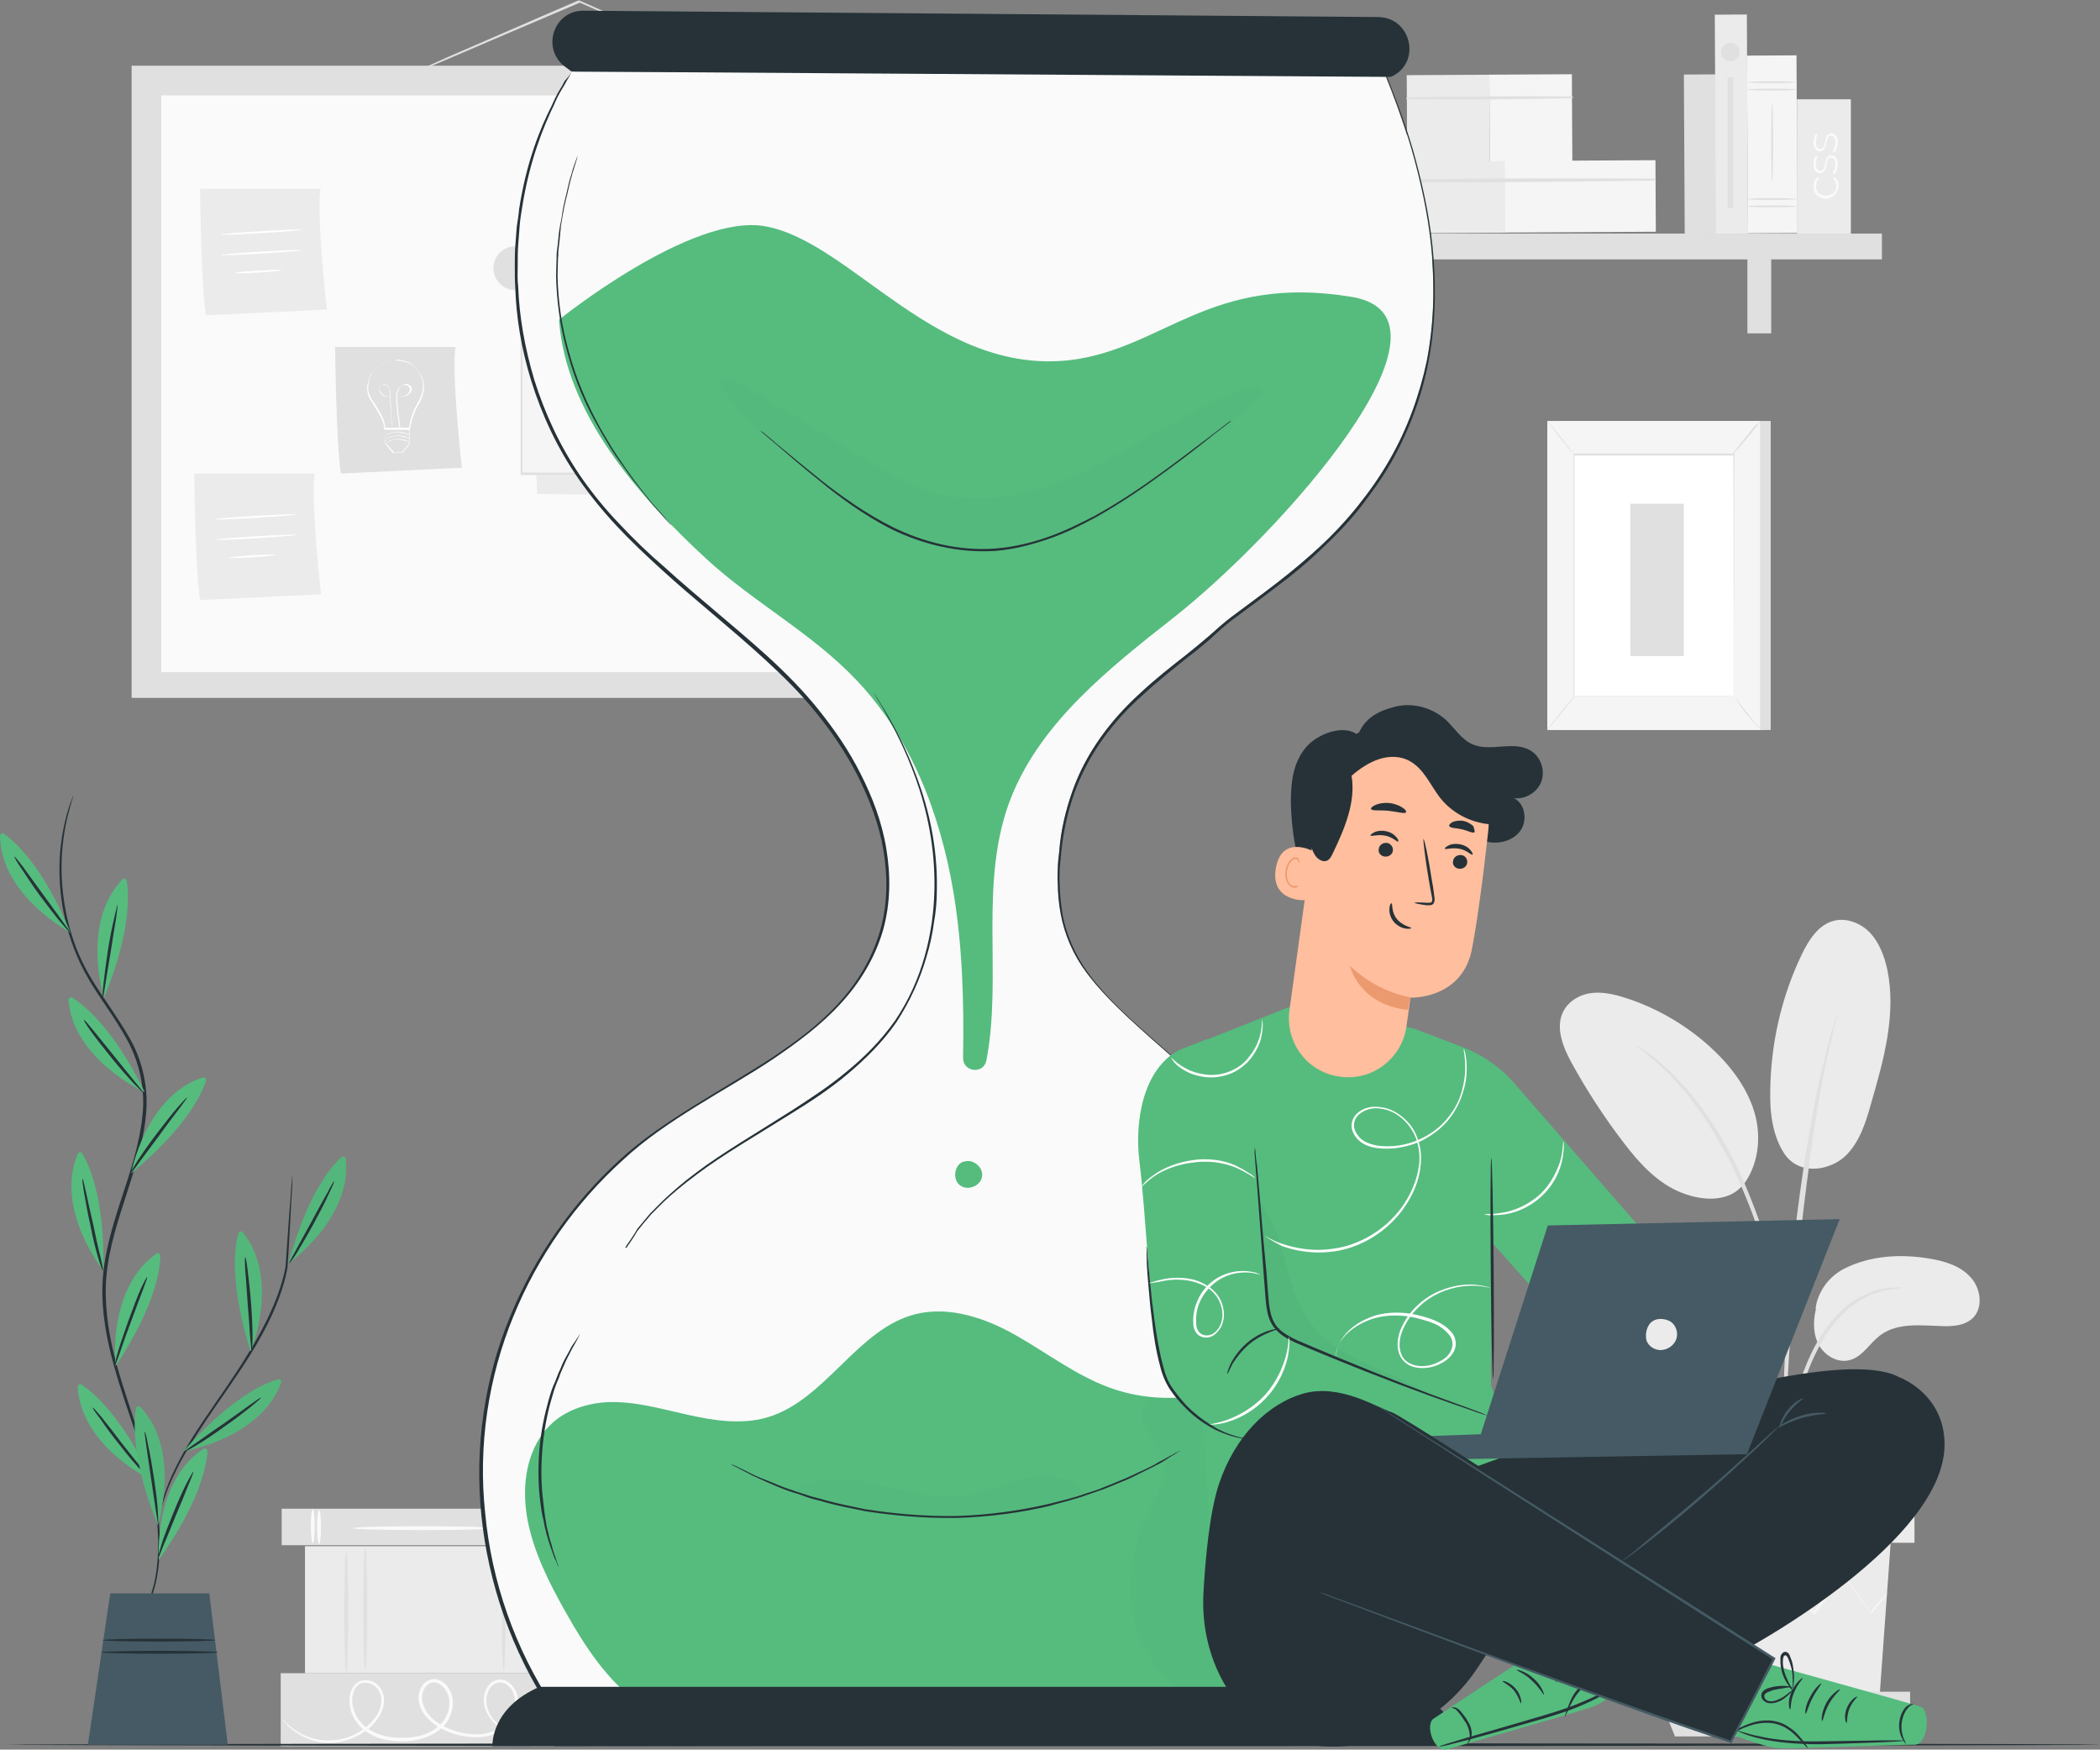 <svg width="521" height="434" viewBox="0 0 521 434" fill="none" xmlns="http://www.w3.org/2000/svg">
<rect x="0" y="0" width="521" height="434" fill="#808080" stroke="none"/>
<g clip-path="url(#clip0_7_2092)">
<path d="M137.72 374.242H69.884V383.296H137.72V374.242Z" fill="#E0E0E0"/>
<path d="M79.162 383.055C79.428 383.055 79.644 381.163 79.644 378.829C79.644 376.496 79.428 374.604 79.162 374.604C78.896 374.604 78.68 376.496 78.68 378.829C78.68 381.163 78.896 383.055 79.162 383.055Z" fill="#FAFAFA"/>
<path d="M77.596 382.813C77.862 382.813 78.078 380.921 78.078 378.588C78.078 376.254 77.862 374.363 77.596 374.363C77.33 374.363 77.114 376.254 77.114 378.588C77.114 380.921 77.33 382.813 77.596 382.813Z" fill="#FAFAFA"/>
<path d="M132.539 383.055C132.805 383.055 133.021 381.163 133.021 378.829C133.021 376.496 132.805 374.604 132.539 374.604C132.273 374.604 132.057 376.496 132.057 378.829C132.057 381.163 132.273 383.055 132.539 383.055Z" fill="#FAFAFA"/>
<path d="M130.973 382.813C131.239 382.813 131.455 380.921 131.455 378.588C131.455 376.254 131.239 374.363 130.973 374.363C130.707 374.363 130.491 376.254 130.491 378.588C130.491 380.921 130.707 382.813 130.973 382.813Z" fill="#FAFAFA"/>
<path d="M104.827 379.554C114.409 379.554 122.177 379.337 122.177 379.071C122.177 378.804 114.409 378.588 104.827 378.588C95.244 378.588 87.476 378.804 87.476 379.071C87.476 379.337 95.244 379.554 104.827 379.554Z" fill="#FAFAFA"/>
<path d="M137.479 415.046H69.643V433.155H137.479V415.046Z" fill="#E0E0E0"/>
<path d="M138.323 428.085C138.323 428.085 138.202 428.205 137.961 428.326C137.72 428.447 137.359 428.688 136.877 428.809C135.913 429.171 134.347 429.775 132.298 430.137C130.25 430.378 127.479 430.499 124.828 429.05C123.503 428.326 122.298 427.24 121.334 425.791C120.37 424.342 119.767 422.531 120.129 420.6C120.249 419.634 120.731 418.668 121.334 417.944C122.057 417.099 123.021 416.616 124.225 416.616C125.31 416.616 126.394 417.34 127.117 418.185C127.84 419.03 128.322 420.117 128.443 421.324C128.684 423.618 127.72 426.032 126.153 427.722C124.587 429.533 122.177 430.62 119.647 430.861C117.117 431.103 114.586 430.74 112.056 429.895C109.646 429.05 107.116 427.602 105.429 425.429C104.586 424.342 103.983 423.014 103.863 421.566C103.742 420.117 104.224 418.547 105.309 417.461C105.911 416.978 106.634 416.616 107.477 416.495C108.321 416.495 109.044 416.737 109.646 417.099C110.972 417.944 111.815 419.272 112.176 420.72C112.779 423.739 111.694 426.757 109.526 428.688C107.357 430.62 104.586 431.465 101.935 431.827C99.284 432.068 96.513 431.948 93.982 431.103C91.452 430.258 89.283 428.688 87.958 426.394C86.632 424.221 86.271 421.445 87.235 419.151C87.717 418.065 88.801 416.978 90.006 416.857C91.211 416.616 92.537 416.978 93.38 417.702C95.308 419.272 95.669 421.807 94.946 423.859C94.344 425.912 92.898 427.481 91.573 428.688C88.681 431.103 85.187 432.189 82.295 432.31C79.283 432.431 76.752 431.586 74.945 430.62C73.138 429.654 71.812 428.567 71.089 427.722C70.728 427.36 70.487 426.998 70.246 426.757C70.125 426.515 70.005 426.394 70.005 426.394C70.125 426.274 71.33 428.326 75.065 430.258C76.873 431.103 79.403 431.948 82.295 431.706C85.187 431.586 88.44 430.499 91.211 428.085C92.537 426.877 93.862 425.429 94.344 423.497C94.946 421.686 94.585 419.392 92.898 418.185C92.055 417.582 91.091 417.34 90.006 417.461C89.042 417.582 88.199 418.427 87.837 419.392C86.994 421.445 87.356 423.859 88.56 425.912C89.765 427.964 91.814 429.413 94.223 430.258C96.633 431.103 99.163 431.223 101.814 430.982C104.345 430.74 106.995 429.895 108.923 428.085C110.851 426.394 111.935 423.497 111.333 420.962C110.972 419.634 110.249 418.547 109.164 417.823C108.08 417.099 106.754 417.099 105.911 418.065C105.068 418.91 104.586 420.238 104.706 421.445C104.827 422.652 105.309 423.859 106.031 424.946C107.598 426.998 109.887 428.326 112.297 429.171C114.707 430.016 117.117 430.378 119.526 430.137C121.936 429.895 124.105 428.93 125.551 427.239C127.117 425.67 127.961 423.497 127.72 421.445C127.599 419.392 126.033 417.461 124.225 417.34C123.262 417.34 122.418 417.702 121.816 418.427C121.213 419.151 120.852 419.996 120.731 420.841C120.49 422.652 120.972 424.342 121.816 425.67C122.659 426.998 123.864 428.085 125.189 428.809C127.72 430.258 130.37 430.258 132.419 430.016C134.467 429.775 136.034 429.171 136.997 428.809C137.72 428.326 138.323 428.085 138.323 428.085Z" fill="#FAFAFA"/>
<path d="M137.479 383.538H75.668V415.046H137.479V383.538Z" fill="#EBEBEB"/>
<path d="M85.91 415.046C86.176 415.046 86.391 408.236 86.391 399.835C86.391 391.434 86.176 384.624 85.91 384.624C85.643 384.624 85.428 391.434 85.428 399.835C85.428 408.236 85.643 415.046 85.91 415.046Z" fill="#E0E0E0"/>
<path d="M90.609 414.322C90.875 414.322 91.091 407.566 91.091 399.232C91.091 390.897 90.875 384.141 90.609 384.141C90.343 384.141 90.127 390.897 90.127 399.232C90.127 407.566 90.343 414.322 90.609 414.322Z" fill="#E0E0E0"/>
<path d="M130.491 414.926C130.757 414.926 130.973 407.845 130.973 399.111C130.973 390.377 130.757 383.296 130.491 383.296C130.225 383.296 130.009 390.377 130.009 399.111C130.009 407.845 130.225 414.926 130.491 414.926Z" fill="#E0E0E0"/>
<path d="M124.948 414.563C125.215 414.563 125.43 407.645 125.43 399.111C125.43 390.577 125.215 383.658 124.948 383.658C124.682 383.658 124.466 390.577 124.466 399.111C124.466 407.645 124.682 414.563 124.948 414.563Z" fill="#E0E0E0"/>
<path d="M457.502 314.725C463.888 311.466 471.479 310.983 478.587 312.19C482.443 312.794 486.419 314.001 488.95 316.898C491.6 319.796 492.082 324.866 489.07 327.281C487.263 328.729 484.853 328.971 482.564 328.971C477.021 328.85 470.876 327.884 466.418 331.264C463.888 333.196 462.201 336.335 459.189 337.301C456.176 338.266 452.923 336.456 451.357 333.8C449.79 331.144 449.79 327.763 450.513 324.745C450.272 324.745 450.995 318.106 457.502 314.725Z" fill="#EBEBEB"/>
<path d="M442.802 286.355C446.778 291.909 454.369 290.098 457.863 286.718C461.357 283.337 462.924 278.388 464.249 273.559C467.382 262.814 470.515 251.466 468.225 240.481C467.502 237.221 466.297 233.962 464.008 231.426C461.719 229.012 458.104 227.563 454.971 228.408C451.116 229.374 448.706 233.237 447.019 236.738C441.958 247.241 439.308 258.951 439.187 270.661C439.067 276.094 439.79 281.889 442.802 286.355Z" fill="#EBEBEB"/>
<path d="M432.078 294.444C436.295 289.374 437.139 282.009 435.211 275.732C433.283 269.454 429.066 264.022 424.126 259.555C418.342 254.364 411.595 250.38 404.245 247.845C401.353 246.879 398.341 246.034 395.329 246.275C392.316 246.517 389.304 248.086 387.858 250.863C385.81 254.847 387.738 259.676 389.907 263.659C393.762 270.661 398.1 277.301 402.92 283.579C406.775 288.649 411.354 293.599 417.258 295.893C423.162 298.186 429.427 297.945 432.56 293.72" fill="#EBEBEB"/>
<path d="M442.561 370.862C442.681 370.862 442.802 370.017 442.922 368.326C443.043 366.516 443.284 364.101 443.645 361.324C444.007 358.427 444.368 354.926 445.212 351.184C446.055 347.441 447.26 343.337 448.947 339.111C450.634 335.007 452.682 331.264 455.092 328.246C457.502 325.228 460.273 323.055 462.803 321.848C465.454 320.52 467.743 320.037 469.31 319.796C470.876 319.675 471.84 319.554 471.84 319.434C471.84 319.313 470.876 319.313 469.31 319.434C467.623 319.554 465.213 319.916 462.562 321.244C459.791 322.452 456.899 324.625 454.369 327.763C451.839 330.782 449.67 334.645 447.983 338.87C446.296 343.095 445.091 347.2 444.368 351.063C443.645 354.926 443.284 358.427 443.043 361.445C442.802 364.343 442.681 366.757 442.681 368.447C442.44 370.017 442.44 370.862 442.561 370.862Z" fill="#E0E0E0"/>
<path d="M443.043 365.55C443.043 365.55 443.043 365.188 443.163 364.343C443.163 363.498 443.163 362.29 443.163 360.962C443.163 358.065 443.163 353.84 443.284 348.528C443.525 338.025 444.489 326.798 446.176 310.862C447.862 295.893 450.031 278.508 452.321 267.16C452.802 264.625 453.284 262.331 453.766 260.279C454.248 258.227 454.61 256.537 454.971 255.088C455.333 253.76 455.574 252.674 455.815 251.829C455.935 251.104 456.056 250.621 456.056 250.621C456.056 250.621 455.935 250.984 455.694 251.708C455.453 252.553 455.092 253.639 454.73 254.967C454.248 256.416 453.887 258.106 453.284 260.158C452.803 262.211 452.2 264.504 451.598 267.04C449.308 277.301 446.898 291.667 445.091 307.603C443.404 323.538 442.561 338.025 442.44 348.528C442.32 353.84 442.44 358.065 442.681 360.962C442.802 362.29 442.802 363.498 442.922 364.343C442.922 365.188 443.043 365.55 443.043 365.55Z" fill="#E0E0E0"/>
<path d="M443.043 337.542C443.163 337.542 443.163 336.335 443.043 334.041C442.922 331.748 442.561 328.488 441.958 324.504C441.235 320.52 440.392 315.691 438.826 310.621C438.223 308.207 436.657 302.653 433.042 294.082C428.222 282.613 421.716 273.197 415.932 267.402C414.607 265.833 413.161 264.746 411.956 263.66C411.354 263.177 410.751 262.573 410.269 262.211C409.667 261.849 409.185 261.487 408.703 261.124C406.775 259.796 405.811 259.193 405.691 259.193C405.57 259.434 409.908 261.97 415.45 267.885C420.993 273.8 427.259 283.096 432.078 294.444C434.729 300.601 436.657 306.154 437.982 310.742C439.549 315.812 440.512 320.52 441.235 324.504C441.958 328.488 442.44 331.748 442.681 333.921C442.922 336.335 443.043 337.542 443.043 337.542Z" fill="#E0E0E0"/>
<path d="M414.246 382.693L417.017 421.083H466.297L469.069 382.693H414.246Z" fill="#EBEBEB"/>
<path d="M474.973 367.602H409.426V382.693H474.973V367.602Z" fill="#EBEBEB"/>
<path d="M409.426 419.634V423.859H412.559H473.888V419.634H409.426Z" fill="#E0E0E0"/>
<path d="M415.571 430.741L412.559 423.376H471.478L467.984 430.741H415.571Z" fill="#E0E0E0"/>
<path d="M468.225 395.248C468.225 395.248 468.105 395.369 467.984 395.61C467.743 395.851 467.502 396.214 467.261 396.576C466.538 397.421 465.574 398.749 464.37 400.197L464.249 400.318L464.129 400.197C462.321 397.662 459.911 394.403 457.02 390.419H457.381C455.333 393.437 452.923 396.697 450.393 400.318L450.152 400.68L449.911 400.439C447.38 397.421 444.609 394.041 441.717 390.66H442.199C442.079 390.781 441.958 391.023 441.717 391.264C439.187 394.524 436.657 397.542 434.367 400.56L434.127 400.922L433.886 400.56C431.355 397.059 429.066 393.678 426.897 390.66H427.259C423.885 394.524 420.993 397.904 418.704 400.439L418.583 400.56L418.463 400.318C417.378 398.387 416.414 396.938 415.812 395.851C415.571 395.369 415.33 395.006 415.089 394.644C414.969 394.403 414.848 394.282 414.848 394.161C414.848 394.161 414.969 394.282 415.089 394.523C415.33 394.886 415.571 395.248 415.812 395.731C416.535 396.817 417.499 398.266 418.583 400.197H418.342C420.511 397.662 423.403 394.282 426.777 390.298L427.018 390.057L427.259 390.298C429.427 393.316 431.717 396.576 434.247 400.077H433.765C436.054 397.179 438.585 394.041 441.115 390.781C441.235 390.54 441.476 390.419 441.597 390.177L441.838 389.936L442.079 390.177C444.971 393.678 447.742 396.938 450.272 399.956H449.79C452.321 396.455 454.73 393.075 456.779 390.177L457.02 389.936L457.261 390.177C460.032 394.161 462.442 397.542 464.129 400.077H463.888C465.093 398.507 466.177 397.421 466.9 396.455C467.261 396.093 467.502 395.731 467.743 395.489C468.105 395.369 468.105 395.248 468.225 395.248Z" fill="#F5F5F5"/>
<path d="M442.199 382.813C457.438 382.813 469.792 382.651 469.792 382.451C469.792 382.251 457.438 382.089 442.199 382.089C426.961 382.089 414.607 382.251 414.607 382.451C414.607 382.651 426.961 382.813 442.199 382.813Z" fill="#F5F5F5"/>
<path d="M190.857 21.006C190.857 21.006 190.736 21.006 190.616 20.885C190.375 20.764 190.134 20.764 189.893 20.644C189.17 20.402 188.326 20.04 187.242 19.557C184.832 18.591 181.458 17.143 177.362 15.332C169.048 11.71 157.481 6.64 144.829 1.086C144.468 0.966 144.106 0.724 143.745 0.603H143.986C131.455 5.915 120.249 10.744 112.056 14.245C107.959 15.935 104.706 17.384 102.417 18.35C101.332 18.833 100.489 19.195 99.766 19.436C99.163 19.678 98.802 19.799 98.802 19.799C98.802 19.799 99.043 19.678 99.645 19.316C100.248 19.074 101.091 18.591 102.176 18.108C104.465 17.143 107.718 15.694 111.695 13.883C119.888 10.382 131.093 5.432 143.504 0.121H143.624H143.745C144.106 0.241 144.468 0.483 144.829 0.603C157.481 6.157 168.927 11.227 177.241 14.97C181.338 16.78 184.712 18.35 187.001 19.436C188.085 19.919 189.049 20.402 189.652 20.644C189.893 20.764 190.134 20.885 190.375 21.006C190.857 21.006 190.857 21.006 190.857 21.006Z" fill="#E0E0E0"/>
<path d="M241.583 16.298H32.653V173.117H241.583V16.298Z" fill="#E0E0E0"/>
<path d="M235.077 23.662H40.003V166.719H235.077V23.662Z" fill="#FAFAFA"/>
<path d="M83.138 86.075C83.138 86.075 83.379 110.099 84.584 117.463L114.586 116.015C114.586 116.015 111.935 92.353 113.02 86.075H83.138Z" fill="#E0E0E0"/>
<path d="M97.959 89.456C98.2 89.456 98.32 89.456 98.441 89.456C98.681 89.456 99.163 89.456 99.645 89.576C100.127 89.697 100.85 89.818 101.573 90.18C102.296 90.542 103.019 91.025 103.622 91.87C104.224 92.595 104.827 93.56 105.068 94.768C105.309 95.975 105.188 97.182 104.706 98.51C104.465 99.114 104.224 99.717 103.863 100.321C103.501 100.925 103.14 101.528 102.899 102.252C102.296 103.58 101.935 105.029 101.694 106.478V106.599H101.573C100.609 106.599 99.645 106.599 98.561 106.599C97.477 106.599 96.392 106.599 95.428 106.599H95.308V106.478C95.308 104.908 94.585 103.58 93.862 102.373C93.501 101.77 93.139 101.166 92.778 100.562C92.416 99.959 92.055 99.476 91.693 98.872C91.091 97.665 90.97 96.337 91.211 95.251C91.452 94.164 91.814 93.078 92.416 92.232C93.019 91.387 93.742 90.904 94.344 90.422C95.067 90.059 95.669 89.818 96.151 89.697C96.633 89.576 97.115 89.576 97.356 89.456C97.597 89.456 97.718 89.456 97.959 89.456C97.838 89.456 97.959 89.456 97.959 89.456C97.959 89.456 97.838 89.456 97.959 89.456C97.718 89.456 97.718 89.456 97.477 89.456C97.236 89.456 96.754 89.576 96.272 89.697C95.79 89.818 95.067 90.059 94.464 90.422C93.862 90.784 93.139 91.387 92.537 92.112C92.055 92.957 91.573 93.923 91.452 95.009C91.211 96.096 91.332 97.424 91.934 98.51C92.175 99.114 92.657 99.597 93.019 100.2C93.38 100.804 93.741 101.407 94.103 102.011C94.826 103.218 95.549 104.667 95.549 106.236L95.428 106.116C96.392 106.116 97.477 106.116 98.561 106.116C99.525 106.116 100.609 106.116 101.573 106.116L101.453 106.236C101.694 104.667 102.055 103.218 102.658 101.89C102.899 101.166 103.26 100.562 103.622 99.959C103.983 99.355 104.224 98.751 104.465 98.148C104.947 96.941 105.068 95.613 104.827 94.526C104.586 93.44 103.983 92.474 103.501 91.629C102.899 90.904 102.176 90.301 101.453 89.939C100.73 89.576 100.127 89.456 99.525 89.335C99.043 89.214 98.561 89.214 98.32 89.214C98.2 89.576 98.079 89.576 97.959 89.456Z" fill="white"/>
<path d="M99.404 106.236C99.404 106.116 99.404 105.995 99.284 105.874C99.284 105.633 99.163 105.271 99.163 104.788C99.043 103.822 98.802 102.494 98.681 100.804C98.681 100.442 98.561 99.959 98.561 99.476C98.561 98.993 98.561 98.51 98.561 98.027C98.561 97.544 98.681 97.061 98.922 96.578C99.163 96.096 99.525 95.613 100.127 95.371C100.609 95.13 101.332 95.251 101.814 95.733C102.055 95.975 102.176 96.216 102.176 96.578C102.176 96.941 102.055 97.182 101.814 97.424C101.573 97.665 101.332 97.906 101.091 98.027C100.85 98.148 100.489 98.269 100.248 98.269C99.645 98.389 99.043 98.51 98.32 98.51C97.718 98.51 96.995 98.51 96.392 98.389C96.031 98.389 95.79 98.269 95.428 98.148C95.187 98.027 94.826 97.786 94.705 97.665C94.464 97.424 94.344 97.182 94.223 96.82C94.103 96.578 94.223 96.216 94.344 95.975C94.464 95.733 94.705 95.492 94.946 95.371C95.187 95.251 95.549 95.251 95.79 95.371C96.031 95.492 96.272 95.733 96.392 95.975C96.513 96.216 96.633 96.458 96.754 96.699C96.874 97.182 96.874 97.786 96.874 98.269C96.874 99.234 96.995 100.2 96.995 101.045C97.115 102.735 97.115 104.063 97.236 105.029C97.236 105.512 97.236 105.874 97.236 106.116C97.236 106.236 97.236 106.357 97.236 106.357C97.236 106.478 97.236 106.478 97.236 106.478C97.236 106.478 97.236 106.478 97.236 106.357C97.236 106.236 97.236 106.236 97.236 106.116C97.236 105.874 97.236 105.512 97.115 105.029C97.115 104.063 96.995 102.735 96.874 101.045C96.874 100.2 96.754 99.234 96.754 98.269C96.754 97.786 96.754 97.303 96.633 96.699C96.513 96.458 96.513 96.216 96.272 95.975C96.151 95.733 95.91 95.613 95.669 95.492C95.428 95.371 95.187 95.371 94.826 95.492C94.585 95.613 94.344 95.854 94.223 96.096C94.103 96.337 94.103 96.699 94.103 96.941C94.223 97.182 94.344 97.544 94.464 97.665C94.826 98.148 95.428 98.389 96.031 98.389C96.633 98.51 97.236 98.51 97.959 98.51C98.561 98.51 99.284 98.389 99.886 98.269C100.248 98.148 100.489 98.148 100.73 98.027C100.971 97.906 101.212 97.665 101.453 97.424C101.573 97.182 101.694 96.941 101.694 96.578C101.694 96.337 101.573 95.975 101.332 95.854C100.971 95.492 100.248 95.371 99.766 95.613C99.284 95.854 98.922 96.216 98.681 96.699C98.441 97.182 98.32 97.665 98.32 98.148C98.32 98.631 98.32 99.114 98.32 99.597C98.32 100.079 98.32 100.442 98.441 100.924C98.561 102.615 98.802 103.943 98.922 104.908C99.043 105.391 99.043 105.753 99.043 105.995C99.404 105.995 99.404 106.116 99.404 106.236Z" fill="white"/>
<path d="M95.428 106.357C95.428 106.357 95.428 106.719 95.549 107.323C95.549 108.047 95.669 108.892 95.669 109.979V109.858C96.272 110.582 96.995 111.307 97.718 112.152L97.597 112.273C98.32 112.273 99.163 112.152 99.886 112.152H99.766C100.127 111.669 100.489 111.186 100.971 110.703C101.212 110.462 101.332 110.22 101.573 109.979V110.1C101.573 108.772 101.453 107.444 101.453 106.236L101.573 106.357C99.886 106.357 98.441 106.357 97.236 106.357C96.754 106.357 96.392 106.357 96.031 106.357C95.669 106.357 95.549 106.357 95.428 106.357C95.428 106.357 95.549 106.357 95.79 106.357C96.151 106.357 96.513 106.357 96.995 106.236C98.2 106.236 99.766 106.116 101.453 106.116H101.573V106.236C101.573 107.444 101.694 108.772 101.694 110.1C101.453 110.341 101.332 110.582 101.091 110.824C100.73 111.307 100.248 111.79 99.886 112.273C99.043 112.273 98.32 112.393 97.597 112.393H97.477C96.754 111.548 96.031 110.703 95.549 109.979C95.549 108.892 95.549 108.047 95.549 107.323C95.428 106.719 95.428 106.357 95.428 106.357Z" fill="white"/>
<path d="M101.573 109.737C101.573 109.737 101.453 109.737 101.332 109.617C101.212 109.496 100.971 109.496 100.73 109.375C100.248 109.255 99.404 109.013 98.561 109.013C97.718 109.013 96.995 109.255 96.513 109.496C96.272 109.617 96.031 109.737 95.91 109.737C95.79 109.858 95.669 109.858 95.669 109.858C95.669 109.858 95.79 109.858 95.91 109.737C96.031 109.617 96.272 109.496 96.513 109.375C96.995 109.134 97.718 108.892 98.681 108.892C99.525 108.892 100.248 109.013 100.85 109.255C101.091 109.375 101.332 109.496 101.453 109.496C101.453 109.737 101.573 109.737 101.573 109.737Z" fill="white"/>
<path d="M101.573 108.892C101.573 108.892 101.453 108.892 101.332 108.771C101.212 108.651 100.971 108.651 100.73 108.53C100.248 108.409 99.404 108.168 98.561 108.168C97.718 108.168 96.995 108.409 96.513 108.651C96.272 108.771 96.031 108.892 95.91 108.892C95.79 109.013 95.669 109.013 95.669 109.013C95.669 109.013 95.79 109.013 95.91 108.892C96.031 108.771 96.272 108.651 96.513 108.53C96.995 108.289 97.718 108.047 98.681 108.047C99.525 108.047 100.248 108.168 100.85 108.409C101.091 108.53 101.332 108.651 101.453 108.651C101.453 108.771 101.573 108.892 101.573 108.892Z" fill="white"/>
<path d="M101.453 107.926C101.453 107.926 101.332 107.926 101.212 107.806C101.091 107.685 100.85 107.685 100.609 107.564C100.127 107.443 99.284 107.202 98.441 107.202C97.597 107.202 96.874 107.443 96.392 107.685C96.151 107.806 95.91 107.926 95.79 107.926C95.669 108.047 95.549 108.047 95.549 108.047C95.549 108.047 95.669 108.047 95.79 107.926C95.91 107.806 96.151 107.685 96.392 107.564C96.874 107.323 97.597 107.081 98.561 107.081C99.404 107.081 100.127 107.202 100.73 107.443C100.971 107.564 101.212 107.685 101.332 107.685C101.453 107.926 101.453 107.926 101.453 107.926Z" fill="white"/>
<path d="M49.642 46.841C49.642 46.841 49.883 70.865 51.088 78.229L81.09 76.78C81.09 76.78 78.439 53.118 79.524 46.841H49.642Z" fill="#EBEBEB"/>
<path d="M64.841 57.828C70.42 57.492 74.937 57.112 74.929 56.979C74.921 56.846 70.391 57.01 64.812 57.346C59.232 57.683 54.715 58.063 54.723 58.196C54.731 58.329 59.261 58.165 64.841 57.828Z" fill="white"/>
<path d="M64.84 62.899C70.419 62.563 74.936 62.183 74.928 62.05C74.92 61.916 70.39 62.081 64.811 62.417C59.231 62.754 54.714 63.134 54.722 63.267C54.73 63.4 59.26 63.236 64.84 62.899Z" fill="white"/>
<path d="M64.115 67.605C67.304 67.412 69.882 67.149 69.874 67.016C69.866 66.882 67.275 66.93 64.086 67.123C60.898 67.315 58.32 67.578 58.328 67.712C58.336 67.845 60.927 67.797 64.115 67.605Z" fill="white"/>
<path d="M48.196 117.464C48.196 117.464 48.437 141.488 49.642 148.852L79.644 147.403C79.644 147.403 76.993 123.741 78.078 117.464H48.196Z" fill="#EBEBEB"/>
<path d="M63.394 128.453C68.973 128.117 73.49 127.737 73.482 127.603C73.474 127.47 68.944 127.635 63.365 127.971C57.785 128.307 53.268 128.688 53.276 128.821C53.284 128.954 57.814 128.79 63.394 128.453Z" fill="white"/>
<path d="M63.513 133.517C69.093 133.181 73.61 132.8 73.602 132.667C73.594 132.534 69.064 132.698 63.484 133.035C57.904 133.371 53.388 133.751 53.396 133.885C53.404 134.018 57.933 133.853 63.513 133.517Z" fill="white"/>
<path d="M62.668 138.23C65.857 138.037 68.435 137.774 68.427 137.641C68.419 137.507 65.828 137.555 62.639 137.747C59.451 137.94 56.873 138.203 56.881 138.336C56.889 138.47 59.48 138.422 62.668 138.23Z" fill="white"/>
<path d="M130.371 53.239L133.262 122.534L219.654 123.5L215.678 54.084L130.371 53.239Z" fill="#EBEBEB"/>
<path d="M214.955 52.756H129.286V117.584H214.955V52.756Z" fill="#F5F5F5"/>
<path d="M215.075 117.584C215.075 117.584 215.075 117.222 215.075 116.377C215.075 115.532 215.075 114.445 215.075 112.876C215.075 109.858 215.075 105.391 214.955 99.717C214.955 88.369 214.834 72.192 214.834 52.635L215.075 52.877C190.857 52.877 161.216 52.877 129.407 52.877L129.648 52.635C129.648 75.935 129.648 98.027 129.648 117.464L129.407 117.222C154.71 117.222 176.157 117.343 191.218 117.343C198.809 117.343 204.713 117.343 208.81 117.464C210.858 117.464 212.424 117.464 213.509 117.464C213.991 117.464 214.473 117.464 214.714 117.464C214.955 117.584 215.075 117.584 215.075 117.584C215.075 117.584 214.955 117.584 214.714 117.584C214.473 117.584 213.991 117.584 213.509 117.584C212.424 117.584 210.858 117.584 208.93 117.584C204.834 117.584 198.929 117.584 191.459 117.705C176.398 117.705 154.951 117.826 129.407 117.826H129.166V117.584C129.166 98.148 129.166 76.055 129.166 52.756V52.514H129.407C161.337 52.514 190.857 52.514 215.075 52.514H215.316V52.756C215.316 72.434 215.196 88.611 215.196 99.959C215.196 105.633 215.196 109.979 215.075 112.997C215.075 114.445 215.075 115.653 215.075 116.377C215.075 117.222 215.075 117.584 215.075 117.584Z" fill="#E0E0E0"/>
<path d="M174.349 66.518H139.648V110.341H174.349V66.518Z" fill="#F5F5F5"/>
<path d="M174.47 110.22C174.47 110.22 174.47 110.099 174.47 109.979C174.47 109.858 174.47 109.616 174.47 109.375C174.47 108.771 174.47 108.047 174.47 106.961C174.47 104.788 174.47 101.769 174.349 98.027C174.349 90.301 174.229 79.436 174.229 66.398L174.47 66.639C164.108 66.639 152.3 66.639 139.769 66.639C139.648 66.76 140.371 66.035 140.01 66.398V66.518V66.76V67.122V67.846V69.416C140.01 70.381 140.01 71.468 140.01 72.434C140.01 74.365 140.01 76.418 140.01 78.349C140.01 82.212 140.01 86.076 140.01 89.697C140.01 97.061 140.01 103.943 140.01 110.22L139.769 109.979C150.251 109.979 158.806 110.099 164.951 110.099C167.964 110.099 170.373 110.099 172.06 110.22C172.904 110.22 173.506 110.22 173.988 110.22C174.229 110.22 174.47 110.22 174.47 110.22C174.47 110.22 174.229 110.22 173.868 110.22C173.386 110.22 172.783 110.22 172.06 110.22C170.373 110.22 168.084 110.22 165.072 110.341C158.927 110.341 150.251 110.462 139.769 110.462H139.528V110.22C139.528 103.943 139.528 97.061 139.528 89.697C139.528 86.076 139.528 82.212 139.528 78.349C139.528 76.418 139.528 74.486 139.528 72.434C139.528 71.468 139.528 70.381 139.528 69.416V67.846V67.122V66.76V66.518V66.398C139.287 66.639 139.889 66.035 139.769 66.035C152.3 66.035 164.108 66.035 174.47 66.035H174.711V66.277C174.711 79.315 174.59 90.301 174.59 98.027C174.59 101.89 174.59 104.908 174.47 106.961C174.47 107.926 174.47 108.771 174.47 109.254C174.47 109.496 174.47 109.737 174.47 109.858C174.47 110.22 174.47 110.341 174.47 110.22Z" fill="#E0E0E0"/>
<path d="M207.605 56.498H140.974V62.776H207.605V56.498Z" fill="#F5F5F5"/>
<path d="M207.605 62.776C207.605 62.776 207.605 62.655 207.605 62.293C207.605 61.931 207.605 61.569 207.605 61.086C207.605 59.999 207.605 58.43 207.484 56.378L207.605 56.498C196.399 56.619 170.735 56.74 140.974 56.74C141.576 56.136 141.094 56.619 141.215 56.498V56.619V56.861V57.223V58.068C141.215 58.551 141.215 59.154 141.215 59.637C141.215 60.724 141.215 61.689 141.215 62.776L140.974 62.535C159.65 62.535 176.157 62.655 188.206 62.655C194.23 62.655 199.05 62.776 202.424 62.776C204.111 62.776 205.315 62.776 206.279 62.776C206.641 62.776 207.002 62.776 207.243 62.776C207.484 62.776 207.605 62.776 207.605 62.776C207.605 62.776 207.484 62.776 207.243 62.776C207.002 62.776 206.641 62.776 206.279 62.776C205.436 62.776 204.111 62.776 202.544 62.776C199.17 62.776 194.351 62.776 188.447 62.897C176.398 62.897 159.77 63.017 141.094 63.017H140.853V62.776C140.853 61.81 140.853 60.724 140.853 59.637C140.853 59.154 140.853 58.551 140.853 58.068V57.223V56.861V56.619V56.498C140.974 56.378 140.612 56.74 141.094 56.257C170.855 56.257 196.399 56.378 207.725 56.378H207.846V56.498C207.846 58.551 207.846 60.12 207.725 61.206C207.725 61.689 207.725 62.052 207.725 62.414C207.605 62.655 207.605 62.776 207.605 62.776Z" fill="#E0E0E0"/>
<path d="M207.605 66.518H178.687V92.957H207.605V66.518Z" fill="#F5F5F5"/>
<path d="M207.605 92.836C207.605 92.836 207.605 92.595 207.605 92.353C207.605 91.991 207.605 91.508 207.605 90.904C207.605 89.576 207.605 87.766 207.484 85.472C207.484 80.884 207.364 74.245 207.364 66.398L207.605 66.639C199.291 66.639 189.29 66.639 178.687 66.639C178.567 66.76 179.29 66.035 178.928 66.398V66.518V66.76V67.243V68.088C178.928 68.691 178.928 69.295 178.928 69.899C178.928 71.106 178.928 72.313 178.928 73.4C178.928 75.693 178.928 77.987 178.928 80.16C178.928 84.627 178.928 88.731 178.928 92.715L178.687 92.474C187.242 92.474 194.471 92.595 199.532 92.595C202.062 92.595 203.99 92.595 205.436 92.715C206.038 92.715 206.641 92.715 207.002 92.715C207.364 92.836 207.605 92.836 207.605 92.836C207.605 92.836 207.484 92.836 207.123 92.836C206.761 92.836 206.279 92.836 205.556 92.836C204.111 92.836 202.183 92.836 199.652 92.957C194.471 92.957 187.242 93.078 178.567 93.078H178.326V92.836C178.326 88.973 178.326 84.748 178.326 80.281C178.326 78.108 178.326 75.814 178.326 73.52C178.326 72.313 178.326 71.227 178.326 70.019C178.326 69.416 178.326 68.812 178.326 68.209V67.363V66.88V66.639V66.518C178.085 66.76 178.687 66.156 178.567 66.277C189.17 66.277 199.17 66.277 207.484 66.277H207.725V66.518C207.725 74.486 207.605 81.126 207.605 85.713C207.605 88.007 207.605 89.818 207.484 91.025C207.484 91.629 207.484 92.112 207.484 92.353C207.605 92.715 207.605 92.836 207.605 92.836Z" fill="#E0E0E0"/>
<path d="M207.605 97.061H178.687V110.341H207.605V97.061Z" fill="#F5F5F5"/>
<path d="M207.605 110.22C207.605 110.22 207.605 109.858 207.605 109.254C207.605 108.53 207.605 107.685 207.605 106.599C207.605 104.305 207.484 100.925 207.484 96.941L207.725 97.182C200.134 97.182 190.013 97.182 178.808 97.303C178.567 97.544 179.169 96.941 179.049 97.061V97.182V97.424V97.906V98.751C179.049 99.355 179.049 99.959 179.049 100.442C179.049 101.528 179.049 102.735 179.049 103.822C179.049 105.995 179.049 108.168 179.049 110.22L178.808 109.979C187.121 109.979 194.351 110.099 199.532 110.099C202.062 110.099 204.111 110.099 205.556 110.22C206.279 110.22 206.761 110.22 207.243 110.22C207.364 110.22 207.605 110.22 207.605 110.22C207.605 110.22 207.484 110.22 207.123 110.22C206.761 110.22 206.159 110.22 205.556 110.22C204.111 110.22 202.062 110.22 199.652 110.341C194.471 110.341 187.242 110.462 178.808 110.462H178.567V110.22C178.567 108.168 178.567 105.995 178.567 103.822C178.567 102.735 178.567 101.528 178.567 100.442C178.567 99.838 178.567 99.355 178.567 98.751V97.906V97.424V97.182V97.061C178.446 97.182 179.169 96.458 178.808 96.82C190.013 96.82 200.134 96.82 207.725 96.941H207.966V97.182C207.966 101.287 207.846 104.546 207.846 106.961C207.846 108.047 207.846 108.892 207.846 109.617C207.605 109.979 207.605 110.341 207.605 110.22Z" fill="#E0E0E0"/>
<path d="M173.506 66.517C162.782 81.366 150.372 95.37 139.648 110.219L173.506 66.517Z" fill="white"/>
<path d="M139.648 110.22C139.648 110.22 139.769 110.099 139.889 109.737C140.13 109.375 140.492 108.892 140.853 108.409C141.697 107.202 142.781 105.633 144.347 103.58C147.36 99.597 151.577 94.164 156.396 88.128C161.216 82.212 165.554 76.78 168.566 72.796C170.012 70.864 171.337 69.295 172.181 68.088C172.542 67.605 172.904 67.122 173.145 66.76C173.386 66.518 173.506 66.277 173.506 66.398C173.506 66.398 173.386 66.518 173.265 66.88C173.024 67.243 172.663 67.725 172.301 68.208C171.458 69.416 170.373 70.985 168.807 73.037C165.795 77.021 161.577 82.454 156.758 88.49C151.938 94.405 147.601 99.838 144.588 103.822C143.142 105.753 141.817 107.323 140.974 108.53C140.612 109.013 140.251 109.496 140.01 109.858C139.769 110.099 139.648 110.341 139.648 110.22Z" fill="#E0E0E0"/>
<path d="M156.833 88.473C166.438 100.583 174.308 110.333 174.412 110.25C174.516 110.167 166.815 100.283 157.211 88.173C147.607 76.063 139.736 66.313 139.632 66.396C139.528 66.479 147.229 76.363 156.833 88.473Z" fill="#E0E0E0"/>
<path d="M127.84 71.951C130.835 71.951 133.262 69.519 133.262 66.519C133.262 63.518 130.835 61.086 127.84 61.086C124.846 61.086 122.418 63.518 122.418 66.519C122.418 69.519 124.846 71.951 127.84 71.951Z" fill="#E0E0E0"/>
<path d="M216.762 58.792C219.757 58.792 222.184 56.36 222.184 53.359C222.184 50.359 219.757 47.927 216.762 47.927C213.768 47.927 211.34 50.359 211.34 53.359C211.34 56.36 213.768 58.792 216.762 58.792Z" fill="#E0E0E0"/>
<path d="M439.308 104.426H386.533V181.085H439.308V104.426Z" fill="#E0E0E0"/>
<path d="M436.656 104.425H383.881V181.084H436.656V104.425Z" fill="#F5F5F5"/>
<path d="M430.03 112.755H390.389V172.755H430.03V112.755Z" fill="white"/>
<path d="M430.15 172.755C430.15 172.755 430.15 172.634 430.15 172.513C430.15 172.272 430.15 172.03 430.15 171.668C430.15 170.944 430.15 169.857 430.15 168.409C430.15 165.511 430.15 161.286 430.15 156.095C430.15 145.471 430.15 130.502 430.03 112.876L430.15 112.997C417.981 112.997 404.606 112.997 390.509 112.997L390.63 112.876C390.63 135.572 390.63 156.457 390.63 172.876L390.389 172.634C402.438 172.634 412.318 172.634 419.306 172.634C422.8 172.634 425.451 172.634 427.259 172.634C428.223 172.634 428.825 172.634 429.307 172.634C429.789 172.755 430.15 172.755 430.15 172.755C430.15 172.755 429.909 172.755 429.427 172.755C428.945 172.755 428.223 172.755 427.379 172.755C425.572 172.755 422.921 172.755 419.427 172.755C412.559 172.755 402.558 172.755 390.509 172.755H390.389V172.634C390.389 156.095 390.389 135.21 390.389 112.635V112.514H390.509C404.606 112.514 418.101 112.514 430.15 112.514H430.271V112.635C430.271 130.381 430.271 145.351 430.15 155.974C430.15 161.286 430.15 165.391 430.15 168.288C430.15 169.737 430.15 170.823 430.15 171.548C430.15 171.91 430.15 172.151 430.15 172.393C430.15 172.634 430.15 172.755 430.15 172.755Z" fill="#E0E0E0"/>
<path d="M436.777 104.426C436.777 104.426 436.416 105.029 435.813 105.753C435.211 106.599 434.368 107.685 433.283 108.892C432.319 110.1 431.355 111.186 430.632 111.91C429.909 112.635 429.548 113.118 429.427 113.118C429.427 113.118 429.789 112.635 430.391 111.79C431.114 110.945 431.958 109.858 432.922 108.651C433.886 107.444 434.729 106.478 435.452 105.512C436.416 104.908 436.777 104.426 436.777 104.426Z" fill="#E0E0E0"/>
<path d="M430.271 172.513C432.199 175.652 434.608 178.55 437.139 181.206L430.271 172.513Z" fill="white"/>
<path d="M437.259 181.206C437.259 181.206 436.777 180.843 436.054 180.119C435.331 179.395 434.368 178.429 433.404 177.222C432.44 176.014 431.596 174.928 431.114 173.962C430.632 173.117 430.271 172.513 430.271 172.513C430.271 172.513 430.632 172.996 431.235 173.841C431.837 174.686 432.681 175.773 433.645 176.98C434.608 178.187 435.452 179.274 436.175 179.998C436.777 180.723 437.259 181.206 437.259 181.206Z" fill="#E0E0E0"/>
<path d="M383.882 180.964C386.171 178.066 388.46 175.29 390.75 172.392L383.882 180.964Z" fill="white"/>
<path d="M387.481 176.764C389.408 174.381 390.929 172.416 390.877 172.374C390.826 172.332 389.221 174.229 387.294 176.612C385.366 178.995 383.845 180.961 383.897 181.003C383.949 181.045 385.553 179.147 387.481 176.764Z" fill="#E0E0E0"/>
<path d="M387.212 108.421C385.437 106.172 383.956 104.383 383.904 104.424C383.852 104.466 385.248 106.322 387.023 108.571C388.798 110.819 390.279 112.609 390.332 112.567C390.384 112.526 388.987 110.67 387.212 108.421Z" fill="#E0E0E0"/>
<path d="M417.74 124.948H404.486V162.735H417.74V124.948Z" fill="#E0E0E0"/>
<path d="M425.713 18.449L417.761 18.492L417.973 58.089L425.925 58.046L425.713 18.449Z" fill="#E0E0E0"/>
<path d="M369.49 18.537L349.006 18.646L349.123 40.497L369.607 40.388L369.49 18.537Z" fill="#EBEBEB"/>
<path d="M389.974 18.415L369.491 18.525L369.608 40.376L390.091 40.266L389.974 18.415Z" fill="#F5F5F5"/>
<path d="M349.06 24.628C362.676 24.748 376.412 24.628 390.027 24.386C390.268 24.386 390.268 23.903 390.027 23.903C376.412 23.783 362.676 23.903 349.06 24.145C348.819 24.265 348.819 24.628 349.06 24.628Z" fill="#E0E0E0"/>
<path d="M373.598 39.979L336.246 40.179L336.341 57.925L373.693 57.725L373.598 39.979Z" fill="#EBEBEB"/>
<path d="M410.709 39.737L373.357 39.938L373.452 57.684L410.804 57.483L410.709 39.737Z" fill="#F5F5F5"/>
<path d="M336.168 45.151C360.989 45.392 385.81 45.151 410.631 44.788C410.872 44.788 410.872 44.306 410.631 44.306C385.81 44.185 360.989 44.185 336.168 44.788C335.927 44.788 335.927 45.151 336.168 45.151Z" fill="#E0E0E0"/>
<path d="M466.9 57.947H322.312V64.345H466.9V57.947Z" fill="#E0E0E0"/>
<path d="M351.832 60.965H345.928V82.695H351.832V60.965Z" fill="#E0E0E0"/>
<path d="M439.428 60.965H433.524V82.695H439.428V60.965Z" fill="#E0E0E0"/>
<path d="M433.384 3.6L425.432 3.643L425.723 57.968L433.675 57.926L433.384 3.6Z" fill="#EBEBEB"/>
<path d="M445.702 13.73L433.412 13.796L433.647 57.86L445.938 57.794L445.702 13.73Z" fill="#F5F5F5"/>
<path d="M439.549 22.455C442.942 22.455 445.694 22.346 445.694 22.213C445.694 22.08 442.942 21.972 439.549 21.972C436.155 21.972 433.404 22.08 433.404 22.213C433.404 22.346 436.155 22.455 439.549 22.455Z" fill="#E0E0E0"/>
<path d="M439.549 20.643C442.942 20.643 445.694 20.535 445.694 20.402C445.694 20.269 442.942 20.161 439.549 20.161C436.155 20.161 433.404 20.269 433.404 20.402C433.404 20.535 436.155 20.643 439.549 20.643Z" fill="#E0E0E0"/>
<path d="M439.549 51.428C442.942 51.428 445.694 51.32 445.694 51.187C445.694 51.053 442.942 50.945 439.549 50.945C436.155 50.945 433.404 51.053 433.404 51.187C433.404 51.32 436.155 51.428 439.549 51.428Z" fill="#E0E0E0"/>
<path d="M439.549 49.617C442.942 49.617 445.694 49.509 445.694 49.376C445.694 49.242 442.942 49.134 439.549 49.134C436.155 49.134 433.404 49.242 433.404 49.376C433.404 49.509 436.155 49.617 439.549 49.617Z" fill="#E0E0E0"/>
<path d="M439.669 45.271C439.802 45.271 439.91 40.839 439.91 35.372C439.91 29.905 439.802 25.473 439.669 25.473C439.536 25.473 439.428 29.905 439.428 35.372C439.428 40.839 439.536 45.271 439.669 45.271Z" fill="#E0E0E0"/>
<path d="M459.189 24.627H445.814V57.947H459.189V24.627Z" fill="#EBEBEB"/>
<path d="M452.923 49.255C451.116 49.255 449.911 48.048 449.911 46.237C449.911 45.271 450.272 44.426 450.995 43.943L451.357 44.305C450.754 44.788 450.513 45.392 450.513 46.116C450.513 47.565 451.477 48.531 453.043 48.531C454.489 48.531 455.574 47.565 455.574 46.116C455.574 45.392 455.333 44.667 454.73 44.305L455.092 43.943C455.815 44.426 456.176 45.271 456.176 46.237C455.935 47.927 454.61 49.255 452.923 49.255Z" fill="#FAFAFA"/>
<path d="M455.092 43.219L454.61 42.977C454.971 42.495 455.333 41.77 455.333 40.804C455.333 39.597 454.851 39.114 454.248 39.114C452.562 39.114 453.766 42.977 451.477 42.977C450.634 42.977 449.911 42.253 449.911 40.684C449.911 39.959 450.152 39.114 450.513 38.632L450.995 38.873C450.634 39.356 450.513 39.959 450.513 40.684C450.513 41.891 450.995 42.374 451.598 42.374C453.405 42.374 452.08 38.511 454.369 38.511C455.333 38.511 455.935 39.356 455.935 40.804C455.935 41.77 455.574 42.736 455.092 43.219Z" fill="#FAFAFA"/>
<path d="M455.092 37.786L454.61 37.545C454.971 37.062 455.333 36.338 455.333 35.372C455.333 34.165 454.851 33.682 454.248 33.682C452.562 33.682 453.766 37.545 451.477 37.545C450.634 37.545 449.911 36.821 449.911 35.251C449.911 34.527 450.152 33.682 450.513 33.199L450.995 33.44C450.634 33.923 450.513 34.527 450.513 35.251C450.513 36.458 450.995 36.941 451.598 36.941C453.405 36.941 452.08 33.078 454.369 33.078C455.333 33.078 455.935 33.923 455.935 35.372C455.935 36.338 455.574 37.303 455.092 37.786Z" fill="#FAFAFA"/>
<path d="M429.307 15.211C430.571 15.211 431.596 14.184 431.596 12.917C431.596 11.65 430.571 10.623 429.307 10.623C428.043 10.623 427.018 11.65 427.018 12.917C427.018 14.184 428.043 15.211 429.307 15.211Z" fill="#E0E0E0"/>
<path d="M430.03 19.195H428.584V51.549H430.03V19.195Z" fill="#E0E0E0"/>
<path d="M521 432.793C521 432.913 404.606 433.155 261.102 433.155C117.599 433.155 1.205 432.913 1.205 432.793C1.205 432.672 117.599 432.43 261.102 432.43C404.606 432.43 521 432.551 521 432.793Z" fill="#263238"/>
<path d="M141.938 17.746C122.659 48.168 123.864 90.421 144.95 119.757C159.047 139.314 180.133 152.352 196.881 169.616C213.629 186.879 226.401 212.231 217.485 234.565C208.448 257.382 182.061 266.557 162.3 281.043C140.733 296.737 125.671 321.003 120.972 347.32C116.394 373.638 122.298 401.646 137.118 423.738H342.433C342.433 423.738 378.46 354.805 332.071 302.411C285.682 249.897 260.741 249.052 262.548 214.646C264.235 180.24 288.333 169.012 302.069 156.095C315.805 143.178 382.798 113.117 343.277 17.746H141.938Z" fill="#FAFAFA"/>
<path d="M141.938 17.746C141.938 17.746 143.142 17.746 145.432 17.746C147.842 17.746 151.215 17.746 155.794 17.746C164.951 17.746 178.446 17.746 195.917 17.746C230.739 17.746 281.104 17.625 343.518 17.625H343.638V17.746C346.41 24.869 349.301 32.233 351.35 40.08C353.398 47.806 355.085 55.895 355.687 64.345C356.29 72.675 356.049 81.367 354.362 89.939C352.675 98.51 349.542 106.961 345.084 114.808C342.795 118.792 340.144 122.413 337.373 126.035C334.481 129.657 331.348 132.916 327.854 136.176C324.48 139.435 320.866 142.453 317.13 145.23C313.395 148.127 309.54 150.904 305.684 153.801C303.756 155.25 302.069 156.819 300.262 158.509C298.454 160.079 296.527 161.648 294.599 163.097C290.864 166.115 287.008 169.133 283.393 172.513C276.043 179.032 269.898 187.242 266.525 196.779C264.838 201.487 263.753 206.557 263.271 211.628C263.151 212.956 263.03 214.163 262.91 215.491C262.91 216.819 262.789 218.026 262.91 219.354C262.91 221.889 263.271 224.424 263.633 226.96C264.597 232.03 266.765 236.859 269.778 241.084C272.79 245.309 276.525 249.052 280.381 252.674C288.213 259.796 296.406 266.677 304.358 274.042C312.311 281.406 320.022 289.132 327.493 297.22C331.228 301.325 334.963 305.43 338.216 309.896C341.59 314.363 344.361 319.192 346.771 324.262C351.591 334.403 354.603 345.51 355.567 356.858C356.651 368.206 355.808 379.795 353.519 391.143C352.434 396.817 350.868 402.491 349.06 407.924C347.253 413.477 345.205 418.909 342.554 424.221L342.433 424.342H342.192C340.506 424.342 338.698 424.342 336.891 424.342C266.766 424.342 199.17 424.342 136.877 424.342H136.756L136.636 424.221C126.876 409.493 121.093 392.592 119.406 375.691C117.719 358.789 120.249 341.767 126.515 326.677C132.66 311.587 142.179 298.307 153.625 287.804C159.409 282.492 165.795 278.267 172.181 274.283C178.567 270.299 185.073 266.557 191.218 262.573C197.363 258.468 203.147 254.243 207.966 248.931C212.786 243.74 216.401 237.583 218.328 230.943C220.256 224.304 220.256 217.422 219.172 210.903C218.087 204.384 215.678 198.227 212.786 192.433C209.894 186.759 206.279 181.447 202.424 176.739C198.568 171.91 194.23 167.684 189.893 163.701C181.217 155.733 172.301 148.731 164.349 141.488C160.373 137.866 156.517 134.244 153.023 130.502C149.528 126.759 146.396 122.896 143.624 118.912C138.082 110.945 134.347 102.615 131.816 94.526C129.286 86.438 128.081 78.591 127.84 71.468C127.72 69.657 127.72 67.967 127.72 66.156C127.72 64.466 127.72 62.776 127.84 61.086C127.961 59.396 128.081 57.826 128.202 56.257C128.443 54.688 128.684 53.239 128.804 51.79C130.611 40.08 134.106 31.629 136.877 26.197C137.479 24.869 138.082 23.541 138.684 22.575C139.287 21.609 139.769 20.764 140.13 20.04C141.576 18.471 141.938 17.746 141.938 17.746C141.817 17.867 141.576 18.471 140.733 19.799C140.371 20.523 139.889 21.368 139.287 22.334C138.684 23.299 138.082 24.507 137.479 25.955C134.829 31.388 131.334 39.959 129.527 51.549C129.286 52.997 129.045 54.446 128.925 56.016C128.804 57.585 128.684 59.154 128.563 60.724C128.443 62.293 128.443 63.983 128.443 65.794C128.443 67.484 128.322 69.295 128.563 71.106C128.804 78.228 130.129 86.076 132.539 94.164C135.07 102.252 138.805 110.582 144.227 118.429C146.998 122.413 150.131 126.276 153.625 129.898C157.119 133.641 160.855 137.262 164.951 140.763C172.904 148.007 181.82 155.009 190.616 162.976C194.953 166.96 199.291 171.306 203.147 176.135C207.002 180.964 210.617 186.155 213.509 191.95C216.401 197.624 218.81 203.901 219.895 210.541C220.979 217.06 220.979 224.062 219.051 230.823C217.123 237.462 213.388 243.74 208.569 248.931C203.749 254.243 197.845 258.589 191.821 262.694C185.676 266.798 179.169 270.42 172.783 274.404C166.397 278.388 160.011 282.613 154.348 287.925C142.901 298.307 133.503 311.466 127.358 326.556C121.213 341.526 118.562 358.427 120.37 375.328C121.936 392.23 127.72 409.01 137.479 423.618L137.238 423.497C199.532 423.497 267.247 423.497 337.252 423.497C339.06 423.497 340.867 423.497 342.554 423.497L342.313 423.618C344.843 418.427 347.012 412.994 348.819 407.441C350.627 401.888 352.073 396.334 353.157 390.66C355.446 379.312 356.169 367.844 355.205 356.496C354.241 345.148 351.229 334.162 346.41 324.142C344 319.192 341.229 314.242 337.855 309.896C334.602 305.43 330.866 301.325 327.252 297.22C319.781 289.132 312.07 281.406 304.117 274.042C296.165 266.677 287.972 259.917 280.14 252.674C276.284 249.052 272.549 245.309 269.416 241.084C266.284 236.859 264.115 231.909 263.151 226.718C262.669 224.183 262.428 221.527 262.428 218.992C262.307 217.664 262.428 216.457 262.428 215.129C262.428 213.801 262.669 212.593 262.789 211.266C263.151 206.074 264.356 201.125 266.043 196.296C269.416 186.638 275.682 178.429 283.032 171.789C286.646 168.409 290.502 165.391 294.358 162.373C296.286 160.803 298.093 159.355 299.9 157.785C301.708 156.216 303.515 154.526 305.443 153.077C309.299 150.18 313.154 147.403 316.889 144.506C320.625 141.608 324.239 138.59 327.613 135.451C330.987 132.313 334.12 128.932 337.011 125.311C339.903 121.689 342.433 118.067 344.723 114.083C349.181 106.357 352.193 97.906 354 89.456C355.687 80.885 355.928 72.313 355.326 63.983C354.723 55.653 353.037 47.565 350.988 39.839C348.94 32.112 346.169 24.748 343.397 17.625L343.638 17.746C281.345 17.746 230.98 17.625 196.158 17.625C178.687 17.625 165.192 17.625 156.035 17.625C151.456 17.625 147.962 17.625 145.552 17.625C143.142 17.746 141.938 17.746 141.938 17.746Z" fill="#263238"/>
<path d="M335.324 73.641C365.567 78.591 317.853 132.313 290.864 153.439C275.2 165.753 258.452 179.032 250.981 197.503C242.547 218.388 248.812 241.929 244.716 263.056C243.993 266.557 238.932 265.953 238.932 262.452C239.173 248.69 238.812 234.807 236.522 221.165C233.269 201.849 225.919 182.775 212.424 168.65C201.46 157.061 187.001 149.455 175.193 138.59C158.083 122.775 140.371 102.494 138.684 79.315C138.684 79.315 171.578 52.756 189.893 56.136C211.219 59.999 232.305 93.078 265.44 89.335C288.574 86.558 300.262 67.846 335.324 73.641Z" fill="#55BC7E"/>
<path d="M337.975 360.962C337.252 353.357 335.204 344.785 328.457 341.284C324.36 339.111 319.42 339.353 314.962 340.56C310.503 341.767 306.286 343.82 301.949 345.027C293.273 347.562 283.755 347.321 275.2 344.182C267.006 341.164 259.898 335.731 252.307 331.385C244.716 327.039 235.799 323.9 227.245 325.953C212.665 329.574 204.954 347.2 190.495 351.546C184.109 353.477 177.121 352.391 170.614 350.942C164.108 349.494 157.481 347.562 150.854 347.803C145.552 348.045 140.13 349.856 136.516 353.477L136.395 353.598C135.793 354.202 135.19 354.805 134.708 355.53C130.25 361.566 129.527 369.534 130.852 376.898C132.419 385.107 136.275 392.712 140.371 399.956C145.191 408.527 150.733 416.978 158.686 422.652C168.566 429.654 180.976 424.825 193.025 425.791C221.1 427.964 251.343 429.533 279.537 427.36C294.358 426.153 308.335 427.843 320.143 418.668C328.457 412.27 333.879 402.612 336.409 392.35C339.06 382.089 339.06 371.344 337.975 360.962Z" fill="#55BC7E"/>
<g opacity="0.24">
<g opacity="0.24">
<path opacity="0.24" d="M284.96 346.355C283.393 348.769 282.67 352.029 284.237 354.564C285.803 356.978 287.851 359.272 288.454 362.169C289.538 366.636 286.767 370.982 284.839 375.087C281.224 382.451 279.658 390.781 280.863 398.869C282.068 406.958 286.164 414.684 292.671 419.634C295.563 421.807 299.177 423.497 302.672 422.531C305.925 421.565 307.973 418.185 308.696 414.926C309.299 411.545 308.817 408.165 308.335 404.785C306.407 389.091 306.768 373.155 309.54 357.582C310.021 354.926 310.383 352.029 308.817 349.976C307.732 348.648 306.045 348.045 304.479 347.562C298.213 345.268 291.466 347.683 284.96 346.355Z" fill="black"/>
</g>
</g>
<path d="M122.177 433.155C122.177 433.155 121.575 423.738 133.865 418.427H349.904C349.904 418.427 361.109 424.101 362.555 432.913L122.177 433.155Z" fill="#263238"/>
<path d="M345.325 18.953C345.205 18.953 345.084 19.074 344.964 19.074L141.817 17.746C141.817 17.746 141.094 17.263 140.01 16.418C134.226 11.831 137.479 2.535 144.829 2.656L341.951 4.225C350.145 4.346 352.675 15.452 345.325 18.953Z" fill="#263238"/>
<g opacity="0.24">
<g opacity="0.24">
<path opacity="0.24" d="M312.913 96.578C313.275 97.303 311.829 99.114 308.937 101.649C306.045 104.184 301.708 107.806 296.286 112.152C290.864 116.498 284.237 121.689 275.802 126.638C271.585 129.053 266.886 131.347 261.825 133.037C259.295 133.882 256.524 134.727 253.753 135.21C250.981 135.813 248.09 136.176 245.077 136.296C239.053 136.658 233.028 135.813 227.606 133.882C222.184 131.95 217.605 129.294 213.509 126.638C209.412 123.983 205.918 121.327 202.665 118.791C199.411 116.256 196.399 113.842 193.748 111.427C183.025 102.132 177.482 95.371 178.567 94.043C179.651 92.715 187.242 97.061 199.05 104.305C201.942 106.115 205.195 108.047 208.689 110.22C212.183 112.272 215.798 114.687 219.654 116.739C223.51 118.912 227.365 120.844 231.462 122.051C235.559 123.258 239.896 123.862 244.475 123.62C253.753 123.137 262.669 119.878 270.501 116.136C278.333 112.272 285.321 107.926 291.466 104.546C297.611 101.045 302.792 98.51 306.527 97.182C310.142 95.975 312.431 95.733 312.913 96.578Z" fill="black"/>
</g>
</g>
<path d="M239.173 288.166C241.342 287.321 244.113 289.615 243.631 291.909C243.27 294.202 240.017 295.53 238.089 293.961C236.281 292.512 236.763 289.011 238.932 288.166" fill="#55BC7E"/>
<path d="M166.518 130.26C166.518 130.26 166.277 130.019 165.795 129.536C165.313 129.053 164.71 128.329 163.867 127.363C163.023 126.397 161.939 125.311 160.855 123.862C159.77 122.413 158.445 120.844 156.999 119.033C155.673 117.222 154.228 115.17 152.661 112.997C151.938 111.91 151.215 110.703 150.492 109.496C150.131 108.892 149.769 108.289 149.408 107.685C149.046 107.081 148.685 106.357 148.324 105.753C145.311 100.562 142.66 94.406 140.853 87.766C138.925 81.126 138.082 74.486 137.961 68.45C137.961 67.001 138.082 65.432 138.082 64.104C138.082 63.38 138.082 62.655 138.202 62.052C138.323 61.327 138.323 60.724 138.443 59.999C138.564 58.671 138.684 57.343 138.925 56.136C139.166 54.929 139.407 53.722 139.528 52.635C139.889 50.342 140.492 48.41 140.853 46.599C141.094 45.754 141.215 44.909 141.456 44.185C141.697 43.46 141.938 42.736 142.058 42.132C142.42 40.925 142.781 40.08 143.022 39.356C143.263 38.752 143.383 38.39 143.383 38.39C143.383 38.39 143.263 38.752 143.142 39.356C142.901 40.08 142.66 41.046 142.299 42.132C142.058 42.736 141.938 43.46 141.697 44.185C141.456 44.909 141.335 45.754 141.094 46.599C140.733 48.41 140.13 50.342 139.769 52.514C139.528 53.601 139.407 54.808 139.166 56.016C139.046 57.223 138.925 58.551 138.805 59.879C138.684 60.482 138.684 61.207 138.564 61.931C138.443 62.655 138.564 63.259 138.443 63.983C138.443 65.432 138.323 66.881 138.323 68.329C138.443 74.365 139.287 80.885 141.215 87.524C143.022 94.164 145.673 100.2 148.565 105.512C148.926 106.116 149.287 106.84 149.649 107.444C150.01 108.047 150.372 108.651 150.733 109.254C151.456 110.462 152.179 111.669 152.902 112.755C154.348 114.928 155.794 116.981 157.119 118.792C158.445 120.602 159.77 122.172 160.855 123.62C161.939 125.069 163.023 126.156 163.867 127.121C164.71 128.087 165.313 128.812 165.795 129.415C166.277 129.898 166.518 130.14 166.518 130.26Z" fill="#263238"/>
<path d="M155.071 309.534C155.071 309.534 155.191 309.414 155.312 309.172C155.432 308.931 155.673 308.569 156.035 308.086C156.396 307.603 156.758 306.999 157.24 306.275C157.481 305.913 157.722 305.55 157.963 305.068C158.204 304.705 158.565 304.222 158.927 303.86C159.65 303.015 160.373 302.049 161.336 300.963C162.3 299.997 163.385 298.911 164.469 297.824C166.759 295.651 169.53 293.237 172.783 290.822C179.169 285.993 187.483 281.164 196.399 275.49C200.857 272.593 205.556 269.575 209.894 265.953C214.352 262.332 218.569 258.106 222.064 253.157C228.932 243.016 231.582 231.306 231.823 220.803C232.064 210.179 229.895 200.763 227.245 193.278C224.594 185.793 221.461 179.998 219.292 176.135C218.208 174.204 217.244 172.755 216.642 171.668C216.401 171.186 216.16 170.823 215.919 170.582C215.798 170.34 215.678 170.22 215.678 170.22C215.678 170.22 215.798 170.34 215.919 170.582C216.16 170.823 216.401 171.186 216.642 171.668C217.364 172.634 218.208 174.083 219.413 176.014C221.702 179.878 224.835 185.552 227.606 193.157C230.377 200.642 232.667 210.179 232.426 220.803C232.426 223.459 232.185 226.235 231.703 228.891C231.341 231.668 230.739 234.444 229.895 237.221C228.329 242.774 225.799 248.328 222.425 253.519C218.931 258.589 214.593 262.814 210.135 266.557C205.677 270.299 200.978 273.317 196.52 276.094C187.483 281.768 179.29 286.476 172.904 291.305C169.65 293.72 166.879 296.013 164.59 298.186C163.505 299.273 162.421 300.359 161.457 301.325C160.614 302.412 159.77 303.257 159.047 304.222C158.686 304.705 158.324 305.068 158.083 305.43C157.842 305.792 157.601 306.275 157.36 306.637C156.878 307.361 156.517 307.965 156.155 308.448C155.794 308.931 155.553 309.293 155.432 309.534C155.191 309.414 155.071 309.534 155.071 309.534Z" fill="#263238"/>
<path d="M143.865 330.902C143.865 330.902 143.745 331.144 143.624 331.506C143.383 331.868 143.142 332.472 142.781 333.075C142.42 333.679 141.938 334.524 141.456 335.49C140.974 336.456 140.371 337.542 139.889 338.749C139.648 339.353 139.287 340.077 139.046 340.681C138.805 341.405 138.564 342.13 138.202 342.854C137.6 344.303 137.118 345.993 136.636 347.683C135.672 351.184 134.949 355.047 134.588 359.152C134.226 363.256 134.226 367.24 134.588 370.862C134.829 372.673 134.949 374.363 135.19 375.932C135.311 376.777 135.431 377.501 135.552 378.226C135.672 378.95 135.913 379.675 136.034 380.278C136.275 381.606 136.756 382.813 136.997 383.779C137.238 384.866 137.6 385.711 137.841 386.435C138.082 387.159 138.202 387.642 138.443 388.125C138.564 388.487 138.564 388.729 138.564 388.729C138.564 388.729 138.443 388.487 138.323 388.125C138.082 387.642 137.961 387.159 137.6 386.556C137.359 385.831 136.997 384.986 136.636 383.9C136.275 382.813 135.913 381.727 135.552 380.399C135.431 379.675 135.19 379.071 135.07 378.347C134.949 377.622 134.829 376.898 134.588 376.053C134.226 374.483 134.106 372.793 133.865 370.982C133.503 367.361 133.503 363.377 133.865 359.152C134.226 354.926 135.07 351.063 136.034 347.562C136.515 345.872 136.997 344.182 137.72 342.733C137.961 342.009 138.323 341.285 138.564 340.56C138.925 339.836 139.166 339.232 139.407 338.629C139.889 337.421 140.612 336.335 141.094 335.369C141.576 334.403 142.058 333.558 142.54 332.955C142.901 332.351 143.263 331.868 143.504 331.506C143.745 331.023 143.865 330.902 143.865 330.902Z" fill="#263238"/>
<path d="M292.791 359.876C292.791 359.876 292.671 359.997 292.55 359.997C292.309 360.117 292.068 360.238 291.827 360.48C291.105 360.962 290.141 361.445 288.936 362.29C288.333 362.653 287.61 363.135 286.767 363.498C285.923 363.981 285.08 364.343 284.116 364.826C282.188 365.791 280.14 366.878 277.61 367.844C276.405 368.327 275.079 368.93 273.754 369.413C272.429 369.896 270.983 370.379 269.537 370.862C266.645 371.948 263.392 372.673 260.018 373.638C253.15 375.208 245.559 376.294 237.366 376.536C229.293 376.656 221.582 375.932 214.593 374.846C211.099 374.121 207.846 373.518 204.834 372.673C203.388 372.19 201.821 371.948 200.496 371.465C199.17 370.983 197.845 370.5 196.52 370.137C193.989 369.292 191.821 368.327 189.893 367.482C188.929 366.999 187.965 366.636 187.242 366.274C186.398 365.912 185.676 365.429 185.073 365.188C183.748 364.463 182.784 363.981 182.061 363.618C181.699 363.498 181.458 363.256 181.338 363.135C181.217 363.015 181.097 363.015 181.097 363.015C181.097 363.015 181.217 363.015 181.338 363.135C181.579 363.256 181.82 363.377 182.181 363.498C182.904 363.86 183.989 364.343 185.194 364.946C185.917 365.308 186.639 365.671 187.362 366.033C188.206 366.395 189.049 366.757 190.013 367.119C191.941 367.844 194.11 368.93 196.64 369.655C197.845 370.137 199.17 370.5 200.616 370.982C201.942 371.465 203.508 371.707 204.954 372.19C207.966 373.035 211.22 373.638 214.593 374.363C221.461 375.449 229.173 376.174 237.245 376.053C245.318 375.811 252.909 374.725 259.777 373.156C263.151 372.31 266.404 371.586 269.296 370.5C270.742 370.017 272.188 369.655 273.513 369.051C274.838 368.568 276.164 367.964 277.369 367.482C279.899 366.516 281.947 365.429 283.875 364.584C284.839 364.101 285.683 363.739 286.526 363.256C287.249 362.773 287.972 362.411 288.695 362.049C289.9 361.325 290.984 360.842 291.707 360.359C292.068 360.238 292.309 359.997 292.43 359.997C292.791 359.876 292.791 359.876 292.791 359.876Z" fill="#263238"/>
<path d="M305.443 104.426C305.443 104.426 305.322 104.546 305.202 104.667C304.961 104.788 304.72 105.029 304.358 105.271C303.636 105.874 302.551 106.719 301.226 107.685C298.575 109.858 294.719 112.876 289.779 116.498C284.839 120.12 278.935 124.345 271.826 128.329C268.211 130.26 264.476 132.192 260.259 133.641C256.042 135.089 251.584 136.296 246.885 136.659C237.486 137.262 228.57 134.848 221.341 131.347C217.726 129.536 214.473 127.484 211.46 125.431C208.569 123.379 205.797 121.327 203.508 119.395C198.688 115.532 194.953 112.273 192.423 110.1C191.098 109.013 190.134 108.168 189.411 107.564C189.049 107.323 188.808 107.081 188.688 106.84C188.567 106.719 188.447 106.599 188.447 106.599C188.447 106.599 188.567 106.599 188.688 106.84C188.929 106.961 189.17 107.202 189.531 107.444C190.254 108.047 191.339 108.892 192.543 109.979C195.194 112.152 198.929 115.291 203.749 119.154C206.159 121.085 208.81 123.017 211.822 125.069C214.834 127.122 218.087 129.053 221.702 130.864C228.932 134.365 237.727 136.779 247.005 136.055C251.584 135.693 256.042 134.606 260.139 133.158C264.235 131.709 268.091 129.777 271.585 127.967C278.574 124.103 284.598 119.878 289.538 116.256C294.478 112.635 298.334 109.617 301.105 107.564C302.431 106.599 303.515 105.753 304.238 105.15C304.599 104.908 304.84 104.667 305.081 104.546C305.322 104.426 305.443 104.426 305.443 104.426Z" fill="#263238"/>
<g opacity="0.24">
<g opacity="0.24">
<path opacity="0.24" d="M196.761 370.017C202.424 365.55 210.497 366.636 217.605 368.206C224.714 369.655 231.823 372.069 238.932 371.103C244.354 370.379 249.294 367.723 254.596 366.516C259.898 365.309 266.404 366.274 269.296 370.741C245.8 378.467 219.895 378.105 196.761 370.017Z" fill="black"/>
</g>
</g>
<path d="M396.052 337.3L370.146 308.206L369.905 343.578L377.737 366.274L300.021 379.795L296.768 318.468L291.225 271.386C290.502 265.591 293.876 260.158 299.177 257.985L320.504 249.535L350.627 255.088L362.676 259.675C367.736 261.607 372.315 264.746 375.809 268.85L412.197 310.621" fill="#55BC7E"/>
<path d="M368.218 301.204C368.218 301.083 369.905 301.325 372.556 300.842C375.207 300.48 378.821 299.152 381.954 296.375C384.966 293.599 386.533 289.977 387.256 287.442C387.858 284.786 387.738 283.096 387.858 283.096C387.858 283.096 387.979 283.458 387.979 284.303C387.979 285.027 387.858 286.235 387.617 287.562C387.135 290.218 385.569 293.961 382.316 296.858C379.183 299.755 375.327 301.083 372.556 301.325C371.231 301.446 370.026 301.446 369.303 301.446C368.58 301.325 368.218 301.204 368.218 301.204Z" fill="white"/>
<path d="M369.847 314.68C369.971 329.815 370.233 342.083 370.432 342.082C370.632 342.08 370.694 329.809 370.57 314.674C370.446 299.54 370.184 287.272 369.985 287.273C369.785 287.275 369.723 299.545 369.847 314.68Z" fill="#263238"/>
<path d="M367.616 351.063L320.745 332.11C317.01 330.54 314.359 327.039 314.118 322.935L310.744 277.905C310.744 277.905 311.106 258.71 299.177 257.865L292.43 260.521C283.634 265.229 281.465 278.026 282.67 287.925C284.357 301.929 285.08 321.848 287.008 334.041C288.574 344.061 294.237 352.753 303.997 355.409L361.712 367.964L367.616 351.063Z" fill="#55BC7E"/>
<path d="M311.347 284.786C311.347 284.786 311.467 285.148 311.467 285.872C311.588 286.597 311.588 287.563 311.829 288.89C312.07 291.546 312.431 295.289 312.793 299.876C313.154 304.464 313.636 310.017 314.239 316.053C314.359 317.623 314.48 319.192 314.6 320.761C314.721 322.331 314.841 324.021 315.203 325.59C315.564 327.16 316.287 328.729 317.492 329.816C318.697 330.902 320.263 331.747 321.83 332.472C334.722 338.025 346.651 342.733 355.326 345.993C359.664 347.562 363.158 348.89 365.568 349.735C366.772 350.218 367.616 350.459 368.339 350.822C368.941 351.063 369.303 351.184 369.303 351.184C369.303 351.184 368.941 351.063 368.339 350.942C367.616 350.701 366.652 350.459 365.447 349.976C363.037 349.131 359.423 347.924 355.085 346.355C346.41 343.216 334.481 338.628 321.468 333.075C319.902 332.351 318.215 331.506 317.01 330.299C315.685 329.091 314.841 327.401 314.48 325.711C314.118 324.021 313.998 322.452 313.877 320.761C313.757 319.192 313.636 317.623 313.516 316.053C313.034 310.017 312.672 304.464 312.311 299.876C311.949 295.289 311.708 291.546 311.467 288.89C311.347 287.683 311.347 286.597 311.226 285.872C311.347 285.148 311.226 284.786 311.347 284.786Z" fill="#263238"/>
<path d="M284.478 309.293C284.478 309.293 284.478 309.534 284.598 309.896C284.598 310.379 284.719 310.983 284.719 311.586C284.839 313.156 285.08 315.329 285.321 317.985C285.562 320.641 285.923 323.9 286.405 327.401C286.887 330.902 287.49 334.886 288.574 338.87C289.056 340.922 289.779 342.733 290.864 344.302C291.948 345.872 293.153 347.321 294.358 348.648C296.888 351.184 299.539 352.995 301.828 354.322C306.648 356.858 310.142 356.858 310.021 356.978C310.021 356.978 309.781 356.978 309.419 356.978C309.058 356.978 308.455 356.858 307.732 356.737C306.286 356.496 304.117 355.892 301.587 354.685C299.177 353.477 296.406 351.667 293.876 349.011C292.55 347.683 291.346 346.234 290.261 344.665C289.177 342.975 288.333 341.043 287.851 338.991C286.767 335.007 286.164 331.023 285.803 327.522C285.321 323.9 285.08 320.761 284.839 317.985C284.598 315.329 284.478 313.035 284.478 311.586C284.478 310.862 284.478 310.259 284.478 309.896C284.357 309.534 284.357 309.293 284.478 309.293Z" fill="#263238"/>
<path d="M304.479 340.801C304.358 340.801 304.599 339.836 305.322 338.266C306.045 336.818 307.371 334.886 309.299 333.196C311.226 331.506 313.275 330.54 314.841 330.057C316.407 329.574 317.492 329.574 317.492 329.574C317.492 329.695 316.528 329.816 315.082 330.419C313.636 331.023 311.588 331.989 309.781 333.558C307.973 335.127 306.648 336.938 305.804 338.266C304.961 339.956 304.599 340.801 304.479 340.801Z" fill="#263238"/>
<path d="M313.757 306.516C313.757 306.516 313.877 306.516 313.998 306.637C314.239 306.758 314.48 306.878 314.841 307.12C315.564 307.482 316.648 308.085 318.215 308.568C321.107 309.534 325.806 310.621 331.348 309.655C336.891 308.81 343.277 305.55 347.735 299.514C349.904 296.496 351.591 292.874 352.073 288.89C352.314 286.838 352.073 284.786 351.47 282.854C350.868 280.923 349.663 279.112 348.096 277.663C346.53 276.215 344.602 275.249 342.554 275.007C340.506 274.645 338.457 275.249 337.011 276.577C336.288 277.301 335.927 278.146 335.927 279.112C335.927 280.078 336.288 280.923 336.891 281.647C337.975 283.216 339.903 283.82 341.71 284.182C345.325 284.665 348.94 284.062 351.952 282.734C354.964 281.406 357.495 279.474 359.182 277.301C360.989 275.128 362.073 272.834 362.676 270.661C363.278 268.488 363.519 266.557 363.519 264.987C363.519 263.418 363.399 262.211 363.278 261.366C363.158 261.003 363.158 260.641 363.158 260.4C363.158 260.158 363.158 260.038 363.158 260.038C363.158 260.038 363.881 261.728 363.881 264.867C363.881 266.436 363.76 268.488 363.037 270.661C362.435 272.834 361.35 275.249 359.543 277.542C357.736 279.836 355.205 281.768 352.193 283.216C349.06 284.544 345.446 285.269 341.59 284.786C339.783 284.544 337.734 283.82 336.409 282.13C335.806 281.285 335.324 280.319 335.324 279.233C335.324 278.146 335.806 277.06 336.529 276.335C338.096 274.766 340.385 274.283 342.554 274.645C344.723 274.887 346.771 275.973 348.337 277.422C350.024 278.87 351.229 280.802 351.832 282.854C352.555 284.907 352.675 287.08 352.434 289.132C352.073 293.237 350.265 296.979 347.976 300.118C343.397 306.275 336.891 309.534 331.228 310.379C325.565 311.224 320.866 310.138 317.974 309.051C315.082 307.603 313.757 306.516 313.757 306.516Z" fill="white"/>
<path d="M283.032 294.565C283.032 294.565 283.273 294.202 283.755 293.599C284.237 292.995 285.08 292.271 286.285 291.426C288.574 289.736 292.309 288.166 296.647 287.683C298.816 287.442 300.864 287.563 302.792 287.925C304.599 288.287 306.286 288.891 307.491 289.615C308.817 290.219 309.66 290.943 310.383 291.305C310.985 291.788 311.347 292.029 311.347 292.15C311.226 292.271 309.901 291.184 307.371 289.977C304.84 288.77 300.985 287.804 296.768 288.287C292.55 288.649 288.815 290.098 286.526 291.667C284.237 293.237 283.032 294.685 283.032 294.565Z" fill="white"/>
<path d="M290.502 262.331C290.623 262.211 291.707 263.78 294.358 265.108C295.683 265.832 297.25 266.315 299.177 266.557C301.105 266.798 303.154 266.557 305.202 265.712C307.25 264.867 308.937 263.539 310.021 261.969C311.226 260.521 311.949 258.951 312.431 257.503C313.275 254.726 313.034 252.794 313.154 252.915C313.154 252.915 313.275 253.398 313.275 254.243C313.275 255.088 313.154 256.295 312.793 257.744C312.431 259.193 311.588 260.883 310.383 262.452C309.178 264.022 307.371 265.47 305.322 266.315C303.154 267.16 300.985 267.402 298.936 267.16C297.009 266.919 295.201 266.315 293.996 265.591C292.671 264.867 291.707 264.022 291.225 263.418C290.743 262.694 290.502 262.331 290.502 262.331Z" fill="white"/>
<path d="M331.348 336.456C331.348 336.456 331.348 336.093 331.469 335.611C331.589 335.007 331.83 334.162 332.312 333.196C333.276 331.144 335.565 328.609 339.301 327.039C342.915 325.349 347.976 325.108 353.037 326.556C355.567 327.281 358.338 328.246 360.266 330.661C361.23 331.868 361.471 333.679 360.748 335.128C360.025 336.576 358.82 337.542 357.374 338.266C355.928 338.991 354.482 339.353 352.916 339.353C351.35 339.353 349.783 338.991 348.699 338.025C347.494 337.059 346.892 335.611 346.771 334.162C346.651 332.713 346.892 331.385 347.373 330.057C349.422 324.987 353.398 321.848 357.013 320.279C360.748 318.709 364.001 318.468 366.29 318.709C368.459 318.951 369.664 319.434 369.664 319.434C369.664 319.554 368.459 319.071 366.29 318.951C364.122 318.83 360.868 319.071 357.254 320.641C355.446 321.486 353.639 322.572 351.952 324.263C350.265 325.832 348.819 327.884 347.855 330.299C347.374 331.506 347.133 332.834 347.253 334.162C347.374 335.49 347.855 336.818 348.94 337.663C350.024 338.508 351.35 338.87 352.796 338.87C354.241 338.87 355.687 338.508 357.013 337.784C358.338 337.18 359.543 336.214 360.025 334.886C360.627 333.679 360.386 332.11 359.543 331.144C358.7 330.057 357.615 329.212 356.41 328.609C355.205 328.005 354 327.643 352.675 327.281C347.735 325.832 342.795 326.073 339.18 327.643C335.565 329.091 333.156 331.506 332.192 333.438C331.469 335.128 331.469 336.456 331.348 336.456Z" fill="white"/>
<path d="M300.141 353.357C300.141 353.236 301.949 353.115 304.599 352.15C307.25 351.184 310.865 349.252 313.877 345.993C316.769 342.733 318.335 338.991 319.058 336.214C319.781 333.438 319.661 331.627 319.781 331.627C319.781 331.627 319.902 332.11 319.902 332.955C319.902 333.8 319.781 335.007 319.54 336.335C318.938 339.232 317.492 343.095 314.359 346.476C311.347 349.856 307.612 351.787 304.84 352.633C303.395 353.115 302.31 353.236 301.467 353.357C300.623 353.357 300.141 353.357 300.141 353.357Z" fill="white"/>
<path d="M284.96 318.347C284.96 318.347 285.2 318.226 285.562 318.106C285.923 317.985 286.526 317.864 287.249 317.623C288.695 317.261 290.864 316.778 293.635 317.019C294.96 317.14 296.527 317.381 297.972 318.106C299.418 318.709 300.985 319.796 302.069 321.244C303.154 322.693 303.756 324.745 303.636 326.677C303.515 327.643 303.274 328.729 302.672 329.574C302.069 330.419 301.346 331.264 300.262 331.627C299.177 331.989 297.972 331.747 297.129 331.023C296.286 330.178 296.045 329.091 296.045 328.126C295.924 326.073 296.406 324.142 297.129 322.572C298.575 319.192 301.346 317.019 303.997 316.053C306.648 315.087 308.937 315.208 310.383 315.45C311.106 315.57 311.708 315.691 312.07 315.933C312.431 316.053 312.672 316.174 312.672 316.174C312.672 316.295 311.829 315.933 310.383 315.691C308.937 315.57 306.648 315.57 304.238 316.536C301.828 317.502 299.177 319.675 297.731 322.814C297.009 324.383 296.647 326.194 296.768 328.126C296.768 329.091 297.009 330.057 297.731 330.661C298.334 331.264 299.418 331.385 300.262 331.144C301.105 330.902 301.828 330.178 302.431 329.333C302.913 328.488 303.154 327.643 303.274 326.677C303.395 324.866 302.792 322.934 301.828 321.607C300.864 320.158 299.418 319.192 297.972 318.588C296.527 317.985 295.081 317.623 293.755 317.502C291.105 317.261 288.936 317.623 287.49 317.985C285.803 318.226 284.96 318.347 284.96 318.347Z" fill="white"/>
<g opacity="0.3">
<g opacity="0.3">
<path opacity="0.3" d="M354.121 345.631C349.06 342.733 344.241 340.56 338.939 338.266C333.638 335.852 328.577 332.834 325.083 328.126C318.576 319.434 319.299 306.758 312.672 298.186C313.154 303.981 313.516 309.776 313.998 315.57C314.359 320.882 313.636 326.194 317.01 329.816C319.902 332.834 325.444 335.248 329.42 336.456C337.614 339.111 346.169 342.975 354.121 345.631Z" fill="black"/>
</g>
</g>
<path d="M435.693 411.907C435.693 411.907 474.973 422.773 476.539 423.376C478.949 424.221 478.467 432.913 474.852 432.793C473.165 432.672 444.73 433.879 441.115 433.638C437.5 433.396 426.656 429.171 426.656 429.171L435.693 411.907Z" fill="#55BC7E"/>
<path d="M452.08 426.877C452.321 426.877 452.562 424.825 453.766 422.652C454.971 420.479 456.658 419.151 456.538 419.03C456.417 418.91 454.489 419.996 453.164 422.29C451.839 424.704 451.839 426.877 452.08 426.877Z" fill="#263238"/>
<path d="M447.983 425.066C448.224 425.066 448.585 423.256 449.67 421.203C450.754 419.151 451.959 417.702 451.839 417.582C451.718 417.461 450.152 418.789 449.067 420.962C447.862 423.014 447.742 425.066 447.983 425.066Z" fill="#263238"/>
<path d="M444.127 423.98C444.368 423.98 444.127 422.048 445.091 419.875C445.935 417.702 447.38 416.374 447.26 416.254C447.139 416.133 445.453 417.34 444.489 419.634C443.404 421.928 443.886 424.101 444.127 423.98Z" fill="#263238"/>
<path d="M444.73 418.91C444.85 418.91 445.091 417.823 445.091 416.012C445.091 415.046 444.971 413.96 444.73 412.753C444.609 412.149 444.368 411.545 444.127 410.942C444.007 410.58 443.886 410.217 443.525 409.976C443.163 409.614 442.44 409.735 442.199 410.097C441.838 410.459 441.717 410.821 441.717 411.183C441.717 411.545 441.717 411.908 441.717 412.27C441.717 412.994 441.838 413.598 441.958 414.201C442.199 415.409 442.681 416.374 443.163 417.219C444.127 418.789 444.85 419.634 444.971 419.634C445.091 419.513 444.368 418.668 443.645 417.099C443.284 416.254 442.802 415.288 442.561 414.201C442.44 413.598 442.32 412.994 442.32 412.39C442.32 411.787 442.32 411.063 442.681 410.7C442.922 410.58 443.043 410.58 443.163 410.7C443.284 410.821 443.525 411.062 443.645 411.425C443.886 412.028 444.127 412.632 444.248 413.115C444.609 414.201 444.73 415.288 444.73 416.133C444.85 417.823 444.73 418.91 444.73 418.91Z" fill="#263238"/>
<path d="M444.73 418.547C444.73 418.427 443.766 418.185 442.199 418.185C441.356 418.185 440.392 418.306 439.428 418.547C438.946 418.668 438.344 418.789 437.862 419.151C437.38 419.392 436.777 420.117 437.018 420.962C437.139 421.686 437.862 422.169 438.464 422.41C439.067 422.531 439.669 422.531 440.272 422.41C441.356 422.169 442.199 421.686 442.802 421.203C444.007 420.237 444.73 419.513 444.609 419.392C444.489 419.272 443.766 419.996 442.561 420.841C441.958 421.203 441.115 421.686 440.151 421.927C439.669 422.048 439.187 422.048 438.705 421.927C438.223 421.807 437.862 421.445 437.741 420.962C437.621 420.479 437.862 420.117 438.344 419.875C438.705 419.634 439.308 419.513 439.79 419.272C440.753 419.03 441.717 418.909 442.44 418.789C443.766 418.427 444.73 418.668 444.73 418.547Z" fill="#263238"/>
<path d="M458.104 427.36C458.345 427.36 458.104 425.67 458.827 423.859C459.55 422.048 460.875 420.962 460.755 420.841C460.634 420.72 459.068 421.565 458.225 423.618C457.381 425.549 457.863 427.36 458.104 427.36Z" fill="#263238"/>
<path d="M430.632 429.171C430.632 429.171 431.114 429.412 432.199 429.895C433.163 430.257 434.729 430.861 436.536 431.223C440.271 432.189 445.694 432.672 451.477 432.672C457.381 432.551 462.683 432.31 466.538 432.189C468.346 432.068 469.912 432.068 471.117 431.948C472.201 431.827 472.804 431.827 472.804 431.827C472.804 431.827 472.201 431.706 471.117 431.706C469.912 431.706 468.346 431.706 466.538 431.706C462.562 431.827 457.381 431.827 451.477 431.948C445.573 432.068 440.392 431.585 436.657 430.74C432.922 430.016 430.753 429.05 430.632 429.171Z" fill="#263238"/>
<path d="M429.548 430.016C429.548 430.137 430.632 429.533 432.44 428.688C434.247 427.964 436.898 426.998 439.91 427.481C442.922 427.964 444.971 429.895 446.296 431.344C447.621 432.793 448.465 433.758 448.585 433.638C448.585 433.638 447.983 432.551 446.658 430.982C446.055 430.257 445.212 429.292 444.007 428.567C442.922 427.722 441.476 427.119 439.91 426.877C436.777 426.394 434.006 427.481 432.199 428.326C430.391 429.171 429.427 430.016 429.548 430.016Z" fill="#263238"/>
<path d="M394.003 401.042C394.003 401.042 356.892 425.429 355.567 426.394C353.518 427.964 355.808 435.086 359.302 433.879C360.989 433.276 392.075 424.584 395.449 423.256C398.823 421.928 407.86 414.563 407.86 414.563L394.003 401.042Z" fill="#55BC7E"/>
<path d="M383.039 420.358C383.159 420.358 382.557 418.185 380.508 416.374C378.58 414.563 376.291 414.081 376.291 414.201C376.171 414.443 378.219 415.046 380.026 416.857C381.954 418.547 382.798 420.358 383.039 420.358Z" fill="#263238"/>
<path d="M386.292 417.34C386.412 417.219 385.689 415.408 384.003 413.718C382.316 412.028 380.508 411.183 380.388 411.425C380.267 411.545 381.954 412.632 383.521 414.201C385.207 415.771 386.171 417.34 386.292 417.34Z" fill="#263238"/>
<path d="M389.666 415.167C389.786 415.167 389.666 412.994 388.099 411.063C386.533 409.131 384.485 408.407 384.485 408.648C384.364 408.769 386.171 409.614 387.617 411.545C389.063 413.236 389.425 415.167 389.666 415.167Z" fill="#263238"/>
<path d="M387.497 410.459C387.617 410.459 387.135 409.372 386.653 407.682C386.412 406.837 386.292 405.751 386.171 404.543C386.171 403.94 386.171 403.336 386.171 402.732C386.171 402.37 386.292 402.129 386.412 401.887C386.533 401.767 386.653 401.646 386.894 401.767C387.376 401.887 387.497 402.612 387.738 403.215C387.979 403.819 388.099 404.423 388.099 405.026C388.22 406.233 388.099 407.199 387.979 408.165C387.738 409.976 387.376 411.062 387.497 411.062C387.617 411.062 388.099 410.097 388.461 408.286C388.702 407.441 388.822 406.233 388.702 405.026C388.702 404.423 388.581 403.819 388.34 403.095C388.22 402.732 388.099 402.491 387.979 402.129C387.858 401.767 387.617 401.405 387.135 401.284C386.774 401.042 386.051 401.163 385.81 401.646C385.569 402.008 385.569 402.37 385.448 402.732C385.448 403.457 385.448 404.06 385.448 404.664C385.569 405.871 385.81 406.958 386.051 407.803C386.774 409.614 387.376 410.579 387.497 410.459Z" fill="#263238"/>
<path d="M387.376 410.097C387.376 410.217 388.34 409.734 389.786 409.372C390.509 409.252 391.473 409.01 392.437 409.01C392.919 409.01 393.521 409.01 394.003 409.131C394.485 409.252 394.847 409.493 394.847 409.976C394.847 410.459 394.606 410.942 394.244 411.183C393.883 411.425 393.401 411.545 392.919 411.666C391.955 411.787 390.991 411.545 390.268 411.425C388.822 410.942 387.858 410.58 387.858 410.7C387.858 410.821 388.702 411.304 390.148 411.907C390.87 412.149 391.834 412.39 392.919 412.27C393.401 412.27 394.003 412.149 394.606 411.787C395.208 411.425 395.57 410.821 395.57 409.976C395.57 409.131 394.726 408.648 394.124 408.527C393.521 408.407 392.919 408.406 392.437 408.406C391.352 408.527 390.389 408.648 389.666 408.889C388.099 409.493 387.376 410.097 387.376 410.097Z" fill="#263238"/>
<path d="M364.001 432.551C364.001 432.551 364.604 432.189 364.965 431.103C365.327 430.016 365.086 428.447 364.242 427.119C363.881 426.394 363.399 425.791 363.037 425.308C362.676 424.825 362.194 424.221 361.832 423.98C361.35 423.618 360.989 423.497 360.627 423.497C360.266 423.497 360.145 423.618 360.145 423.618C360.145 423.739 360.868 423.618 361.471 424.342C361.832 424.704 362.194 425.187 362.555 425.67C362.917 426.274 363.399 426.877 363.76 427.481C364.483 428.809 364.724 430.137 364.604 431.103C364.363 431.948 364.001 432.431 364.001 432.551Z" fill="#263238"/>
<path d="M377.376 422.531C377.496 422.531 377.496 420.6 376.05 418.91C374.604 417.219 372.797 416.857 372.797 416.978C372.676 417.219 374.243 417.823 375.568 419.272C376.894 420.962 377.135 422.531 377.376 422.531Z" fill="#263238"/>
<path d="M404.004 415.891C404.004 415.891 403.401 416.254 402.317 416.978C401.233 417.702 399.787 418.668 397.738 419.755C395.69 420.841 393.28 421.928 390.509 423.014C387.738 424.101 384.484 425.066 381.231 426.032C374.604 427.964 368.459 429.775 364.122 430.982C362.073 431.585 360.266 432.189 358.941 432.551C357.736 432.913 357.013 433.155 357.133 433.276C357.133 433.276 357.856 433.155 359.061 432.913C360.386 432.551 362.194 432.068 364.242 431.585C368.7 430.378 374.725 428.688 381.352 426.756C384.725 425.791 387.858 424.825 390.63 423.738C393.401 422.652 395.931 421.445 397.859 420.358C399.907 419.272 401.353 418.185 402.317 417.34C403.522 416.495 404.004 416.012 404.004 415.891Z" fill="#263238"/>
<path d="M405.329 416.495C405.329 416.374 404.124 416.012 402.197 415.65C400.269 415.288 397.256 415.167 394.365 416.616C392.919 417.34 391.834 418.427 390.991 419.513C390.148 420.6 389.666 421.686 389.304 422.652C388.581 424.463 388.22 425.67 388.22 425.791C388.34 425.791 388.822 424.704 389.666 422.893C390.509 421.203 391.955 418.668 394.606 417.34C397.256 416.012 400.148 416.012 402.076 416.253C404.124 416.253 405.329 416.495 405.329 416.495Z" fill="#263238"/>
<path d="M471.238 341.647C471.238 341.647 482.323 345.631 482.443 358.186C482.564 382.21 434.126 408.527 434.126 408.527L369.544 365.791L365.447 364.101C365.568 364.101 452.562 331.385 471.238 341.647Z" fill="#263238"/>
<path d="M402.197 387.401C402.197 387.401 402.799 387.038 403.883 386.314C404.968 385.59 406.414 384.383 408.342 382.934C412.077 380.037 417.017 376.053 422.439 371.344C427.861 366.636 432.56 362.29 435.934 359.151C437.621 357.582 438.946 356.254 439.91 355.288C440.874 354.322 441.356 353.84 441.235 353.84C441.235 353.84 440.633 354.322 439.669 355.168C438.585 356.133 437.259 357.341 435.572 358.91C432.078 362.049 427.379 366.395 421.957 370.982C416.535 375.57 411.595 379.674 407.98 382.692C406.293 384.141 404.847 385.348 403.763 386.193C402.799 386.797 402.197 387.28 402.197 387.401Z" fill="#455A64"/>
<path d="M453.043 350.58C453.043 350.46 450.152 350.097 446.778 351.184C443.404 352.15 441.115 353.96 441.235 354.081C441.356 354.202 443.645 352.753 446.898 351.787C450.152 350.822 453.043 350.822 453.043 350.58Z" fill="#455A64"/>
<path d="M447.38 346.838C447.38 346.717 445.212 347.562 443.525 349.735C441.838 351.787 441.356 354.081 441.476 354.081C441.717 354.202 442.32 352.149 444.007 350.097C445.694 348.045 447.501 346.958 447.38 346.838Z" fill="#455A64"/>
<path d="M474.732 422.773C474.732 422.652 474.009 422.531 473.045 423.256C472.201 423.98 471.479 425.308 471.238 426.998C470.997 428.688 471.358 430.137 471.84 431.103C472.322 432.068 472.804 432.551 472.804 432.551C472.924 432.43 472.563 431.948 472.201 430.982C471.84 430.016 471.599 428.688 471.84 427.119C472.081 425.67 472.683 424.342 473.406 423.618C474.009 422.893 474.732 422.773 474.732 422.773Z" fill="#263238"/>
<path d="M456.417 302.412L433.404 360.721L334.602 362.411L332.674 356.979L367.375 355.771L384.003 303.981L456.417 302.412Z" fill="#455A64"/>
<path d="M410.149 327.643C411.474 326.798 413.764 327.16 414.848 328.126C415.932 329.091 416.414 330.902 415.812 332.351C415.21 333.799 413.764 334.765 412.197 334.886C410.631 335.007 408.824 333.92 408.462 332.351C408.101 330.902 408.583 328.488 410.149 327.643Z" fill="#EBEBEB"/>
<path d="M440.151 411.425C440.151 411.425 349.06 351.546 345.325 350.339C341.59 349.132 332.553 343.216 323.516 345.631C314.48 348.166 306.407 356.254 302.431 368.085C300.141 374.846 299.057 386.435 298.575 395.006C297.973 405.389 301.105 415.65 307.853 423.497C310.865 427.119 314.721 430.137 319.179 431.586C320.143 431.827 321.107 432.189 322.071 432.31C339.301 436.052 357.013 428.326 366.652 413.598L368.821 410.338C368.821 410.338 428.343 432.31 429.307 431.948L440.151 411.425Z" fill="#263238"/>
<path d="M327.493 395.006C327.493 395.006 327.613 395.127 327.975 395.248C328.336 395.368 328.818 395.61 329.42 395.851C330.746 396.334 332.674 397.058 335.204 398.024C340.265 399.956 347.614 402.732 356.651 406.113C365.809 409.493 376.653 413.598 388.943 418.064C401.233 422.531 414.728 427.481 429.307 432.31L429.548 432.43L429.668 432.189C431.958 427.843 434.367 423.255 436.777 418.547C437.982 416.133 439.308 413.839 440.392 411.545L440.513 411.304L440.272 411.183C412.92 393.799 388.461 378.226 370.749 366.998C361.953 361.445 354.844 356.978 349.904 353.84C347.494 352.27 345.566 351.063 344.241 350.339C343.638 349.976 343.156 349.614 342.795 349.373C342.433 349.131 342.313 349.131 342.313 349.131C342.313 349.131 342.433 349.252 342.795 349.494C343.156 349.735 343.638 350.097 344.241 350.459C345.566 351.304 347.373 352.512 349.904 354.081C354.844 357.22 361.832 361.807 370.628 367.481C388.22 378.709 412.679 394.403 440.031 411.787L439.91 411.304C438.705 413.477 437.5 415.891 436.295 418.306C433.886 423.014 431.476 427.601 429.186 431.947L429.548 431.827C415.089 426.877 401.474 422.048 389.184 417.581C376.894 413.115 366.05 409.131 356.892 405.751C347.735 402.37 340.506 399.714 335.324 397.783C332.794 396.817 330.866 396.213 329.541 395.61C328.938 395.368 328.336 395.248 327.975 395.127C327.613 395.006 327.493 395.006 327.493 395.006Z" fill="#455A64"/>
<path d="M336.891 182.413C338.457 178.187 341.831 176.376 346.169 175.29C350.506 174.203 355.326 175.531 358.7 178.549C360.868 180.602 362.555 183.378 365.206 184.586C369.664 186.638 375.448 183.62 379.665 186.155C382.195 187.604 383.4 190.984 382.436 193.761C381.472 196.537 378.46 198.348 375.568 197.986C378.46 199.314 379.062 203.781 377.014 206.316C374.966 208.851 371.231 209.575 368.218 208.61C365.086 207.765 362.555 205.591 360.266 203.177C358.097 200.763 356.169 198.107 353.76 195.934C351.35 193.761 348.458 191.95 345.205 191.829C340.867 191.708 336.77 194.606 334.481 198.348C332.192 202.091 331.348 206.557 330.746 210.903C330.143 215.249 329.661 219.716 327.975 223.7C327.734 224.183 327.493 224.666 327.011 224.786C326.288 224.907 325.806 224.183 325.444 223.459C322.191 215.732 320.384 207.402 320.263 198.952C320.263 194.123 320.745 189.535 323.757 185.672C326.77 181.809 333.879 179.515 336.891 182.413Z" fill="#263238"/>
<path d="M326.649 201.849L319.902 250.621C318.817 258.951 324.721 266.436 333.156 267.16C340.867 267.885 347.855 262.332 348.94 254.605C349.422 250.984 349.904 247.845 349.904 247.483C349.904 247.483 362.435 247.965 365.086 235.893C366.29 229.978 367.977 217.664 369.182 206.557C370.628 194.606 362.555 183.499 350.747 181.206L349.542 180.964C336.77 179.153 328.095 189.052 326.649 201.849Z" fill="#FFBE9D"/>
<path d="M349.904 247.362C349.904 247.362 342.072 246.396 334.963 239.635C334.963 239.635 337.011 249.173 349.301 250.501L349.904 247.362Z" fill="#EB996E"/>
<path d="M364.001 214.042C363.881 215.008 362.917 215.611 361.953 215.491C360.989 215.37 360.266 214.525 360.507 213.559C360.627 212.593 361.591 211.99 362.555 212.111C363.519 212.231 364.122 213.076 364.001 214.042Z" fill="#263238"/>
<path d="M365.327 211.99C365.086 212.231 364.001 210.903 362.073 210.541C360.266 210.179 358.7 210.783 358.459 210.541C358.338 210.42 358.7 210.058 359.423 209.696C360.145 209.334 361.23 209.213 362.314 209.455C363.519 209.696 364.363 210.3 364.845 210.903C365.327 211.507 365.447 211.869 365.327 211.99Z" fill="#263238"/>
<path d="M345.566 211.024C345.446 211.99 344.482 212.593 343.518 212.473C342.554 212.352 341.831 211.507 342.072 210.541C342.192 209.575 343.156 208.972 344.12 209.092C344.964 209.213 345.687 210.058 345.566 211.024Z" fill="#263238"/>
<path d="M346.892 208.73C346.651 208.972 345.566 207.644 343.638 207.282C341.831 206.92 340.265 207.523 340.024 207.282C339.903 207.161 340.265 206.799 340.988 206.437C341.71 206.074 342.795 205.954 343.879 206.195C345.084 206.437 345.928 207.04 346.41 207.644C346.892 208.127 347.012 208.61 346.892 208.73Z" fill="#263238"/>
<path d="M350.988 223.941C350.988 223.821 352.193 223.821 354.121 223.941C354.603 223.941 355.085 223.941 355.205 223.7C355.446 223.338 355.326 222.855 355.205 222.251C354.964 221.044 354.723 219.716 354.482 218.267C353.519 212.714 353.037 208.127 353.157 208.127C353.398 208.127 354.362 212.593 355.205 218.147C355.446 219.475 355.687 220.803 355.808 222.131C355.928 222.734 356.049 223.338 355.687 224.062C355.446 224.424 355.085 224.545 354.723 224.545C354.362 224.545 354.121 224.545 353.88 224.545C352.073 224.304 350.868 224.062 350.988 223.941Z" fill="#263238"/>
<path d="M345.205 224.062C345.566 224.062 345.084 226.115 346.53 227.925C347.976 229.736 350.145 229.978 350.145 230.219C350.145 230.34 349.542 230.461 348.699 230.34C347.855 230.219 346.53 229.616 345.687 228.529C344.843 227.442 344.602 226.115 344.723 225.269C344.723 224.545 345.084 224.062 345.205 224.062Z" fill="#263238"/>
<path d="M348.819 201.487C348.578 201.97 346.771 201.366 344.481 201.125C342.192 200.883 340.385 201.246 340.144 200.642C340.023 200.4 340.505 200.038 341.228 199.676C342.071 199.314 343.276 199.073 344.602 199.193C345.927 199.314 347.132 199.797 347.855 200.28C348.698 200.763 348.939 201.246 348.819 201.487Z" fill="#263238"/>
<path d="M365.809 206.437C365.447 206.799 364.242 206.075 362.676 205.712C361.109 205.35 359.784 205.471 359.543 204.867C359.423 204.626 359.784 204.264 360.386 203.902C360.989 203.66 362.073 203.419 363.158 203.66C364.242 203.902 365.086 204.505 365.568 204.988C365.808 205.833 365.929 206.316 365.809 206.437Z" fill="#263238"/>
<path d="M325.806 211.145C325.565 211.024 317.974 207.04 316.528 215.37C315.082 223.7 323.878 223.459 323.878 223.217C323.998 222.976 325.806 211.145 325.806 211.145Z" fill="#FFBE9D"/>
<path d="M321.95 219.595C321.95 219.595 321.83 219.716 321.468 219.716C321.227 219.837 320.745 219.837 320.384 219.595C319.54 219.113 319.058 217.543 319.299 216.095C319.42 215.37 319.661 214.646 320.022 214.042C320.384 213.439 320.866 213.076 321.348 213.076C321.83 213.076 322.071 213.318 322.191 213.68C322.312 213.922 322.191 214.042 322.191 214.163C322.191 214.163 322.432 214.042 322.432 213.68C322.432 213.559 322.312 213.318 322.191 213.076C322.071 212.835 321.709 212.714 321.468 212.714C320.866 212.594 320.143 213.197 319.781 213.801C319.299 214.404 319.058 215.249 318.938 216.095C318.697 217.785 319.299 219.475 320.504 220.078C321.107 220.32 321.589 220.199 321.83 220.078C321.83 219.837 321.95 219.595 321.95 219.595Z" fill="#EB996E"/>
<path d="M372.195 204.505C366.531 204.867 360.748 202.332 357.254 197.865C354.844 194.727 353.278 190.743 349.783 188.811C347.494 187.483 344.602 187.483 342.072 188.328C339.542 189.173 337.252 190.743 335.324 192.433C336.409 199.073 333.517 205.712 330.625 211.748C330.264 212.473 329.902 213.197 329.3 213.439C328.216 214.042 326.77 213.076 326.167 211.99C325.083 210.3 324.962 208.127 324.962 206.074C325.083 201.487 325.806 196.779 327.734 192.553C329.661 188.328 332.553 184.586 336.529 182.051C341.349 178.912 347.494 178.067 353.157 179.274C358.82 180.481 363.881 183.741 367.736 188.087C369.544 190.139 371.11 192.433 371.713 194.968" fill="#263238"/>
<path d="M35.063 401.163C35.063 401.163 35.183 401.042 35.304 400.68C35.424 400.318 35.665 399.835 36.027 399.232C36.629 397.904 37.352 395.972 38.075 393.437C39.4 388.246 39.882 380.278 37.954 370.862C36.99 366.153 35.545 361.083 33.737 355.771C31.93 350.339 29.882 344.665 28.195 338.508C26.508 332.351 25.183 325.711 25.423 318.709C25.664 311.707 27.713 304.705 30.002 297.703C32.291 290.701 34.581 283.941 35.304 277.06C36.147 270.178 34.581 263.539 31.568 257.985C28.556 252.432 24.701 247.603 21.929 242.774C19.038 237.825 17.23 232.754 16.146 228.046C13.977 218.509 14.7 210.541 15.784 205.35C16.869 200.038 18.194 197.382 18.194 197.382C18.194 197.382 18.194 197.624 18.073 197.865C17.953 198.227 17.832 198.71 17.592 199.435C17.23 200.763 16.628 202.815 16.146 205.471C15.182 210.783 14.579 218.63 16.748 228.046C17.832 232.754 19.64 237.704 22.532 242.533C25.423 247.362 29.159 252.191 32.291 257.744C35.424 263.297 36.99 270.299 36.147 277.18C35.424 284.182 33.014 291.064 30.846 297.945C28.556 304.947 26.508 311.828 26.267 318.709C26.026 325.59 27.231 332.23 28.918 338.387C30.605 344.544 32.653 350.218 34.34 355.65C36.147 361.083 37.593 366.153 38.436 370.862C40.364 380.399 39.762 388.366 38.436 393.558C37.713 396.213 36.87 398.145 36.268 399.352C35.906 399.956 35.665 400.439 35.545 400.801C35.183 401.042 35.063 401.163 35.063 401.163Z" fill="#263238"/>
<path d="M25.785 247.483C25.785 247.483 20.001 229.012 30.364 218.147C30.725 217.785 31.328 217.905 31.448 218.509C31.93 221.648 32.653 230.943 25.785 247.483Z" fill="#55BC7E"/>
<path d="M29.159 224.424C29.279 224.424 29.038 225.752 28.797 227.805C28.436 230.098 27.954 232.875 27.472 236.014C26.99 239.032 26.508 241.808 26.146 244.102C25.785 246.155 25.664 247.482 25.544 247.482C25.423 247.482 25.423 246.155 25.664 244.102C25.905 242.05 26.267 239.032 26.749 235.893C27.231 232.754 27.833 229.857 28.315 227.805C28.797 225.632 29.159 224.304 29.159 224.424Z" fill="#263238"/>
<path d="M32.532 291.064C32.532 291.064 36.027 271.989 50.244 267.281C50.726 267.16 51.208 267.523 51.088 268.126C50.124 271.144 46.389 279.595 32.532 291.064Z" fill="#55BC7E"/>
<path d="M46.389 272.231C46.509 272.351 45.666 273.317 44.461 275.007C43.015 276.939 41.328 279.112 39.521 281.647C37.714 284.062 36.027 286.355 34.581 288.287C33.376 289.977 32.532 291.064 32.412 290.943C32.291 290.943 33.014 289.736 34.099 287.925C35.304 286.114 36.99 283.699 38.918 281.164C40.846 278.629 42.654 276.335 44.099 274.645C45.425 273.196 46.268 272.231 46.389 272.231Z" fill="#263238"/>
<path d="M28.677 338.87C28.677 338.87 26.508 319.675 38.798 310.983C39.28 310.621 39.762 310.983 39.762 311.466C39.762 314.605 38.677 323.78 28.677 338.87Z" fill="#55BC7E"/>
<path d="M36.508 316.778C36.629 316.778 36.147 318.106 35.424 320.037C34.581 322.21 33.617 324.866 32.532 327.763C31.448 330.661 30.484 333.317 29.761 335.49C29.038 337.421 28.677 338.749 28.556 338.628C28.436 338.628 28.677 337.301 29.279 335.248C29.882 333.196 30.846 330.419 31.93 327.401C33.014 324.383 34.099 321.607 34.942 319.675C35.786 317.864 36.388 316.778 36.508 316.778Z" fill="#263238"/>
<path d="M39.4 386.918C39.4 386.918 37.954 367.602 50.485 359.393C50.967 359.152 51.449 359.393 51.449 359.997C51.329 363.015 49.883 372.19 39.4 386.918Z" fill="#55BC7E"/>
<path d="M47.955 365.067C48.076 365.067 47.594 366.395 46.75 368.326C45.907 370.499 44.822 373.155 43.617 375.932C42.413 378.829 41.449 381.365 40.485 383.538C39.762 385.469 39.28 386.676 39.159 386.676C39.039 386.676 39.4 385.348 40.003 383.296C40.605 381.244 41.69 378.588 42.895 375.57C44.099 372.552 45.304 369.896 46.268 367.964C47.232 366.274 47.835 365.067 47.955 365.067Z" fill="#263238"/>
<path d="M17.471 231.306C17.471 231.306 0.361 222.372 0 207.402C0 206.919 0.602 206.557 0.964 206.799C3.494 208.61 10.603 214.646 17.471 231.306Z" fill="#55BC7E"/>
<path d="M3.615 212.473C3.735 212.473 4.458 213.438 5.784 215.129C7.229 217.06 8.796 219.354 10.603 221.768C12.411 224.304 14.097 226.477 15.423 228.408C16.628 230.098 17.471 231.185 17.351 231.185C17.23 231.305 16.387 230.34 14.941 228.65C13.615 227.08 11.808 224.666 9.88 222.131C7.952 219.475 6.386 217.06 5.181 215.249C4.097 213.68 3.494 212.593 3.615 212.473Z" fill="#263238"/>
<path d="M35.906 270.903C35.906 270.903 18.314 263.056 16.989 248.086C16.989 247.603 17.471 247.241 17.953 247.483C20.604 249.173 27.954 254.726 35.906 270.903Z" fill="#55BC7E"/>
<path d="M20.845 253.036C20.965 252.915 21.809 254.002 23.134 255.571C24.58 257.382 26.387 259.555 28.315 261.969C30.243 264.384 32.05 266.557 33.496 268.368C34.822 269.937 35.665 271.024 35.665 271.024C35.545 271.144 34.581 270.178 33.135 268.73C31.689 267.16 29.761 264.987 27.713 262.452C25.664 259.917 23.857 257.623 22.652 255.933C21.447 254.243 20.724 253.156 20.845 253.036Z" fill="#263238"/>
<path d="M25.664 315.208C25.664 315.208 13.495 300.118 19.278 286.235C19.519 285.752 20.122 285.631 20.363 286.114C22.05 288.77 26.026 297.221 25.664 315.208Z" fill="#55BC7E"/>
<path d="M20.483 292.392C20.604 292.392 20.845 293.599 21.327 295.651C21.809 297.945 22.411 300.722 23.134 303.74C23.737 306.758 24.339 309.534 24.942 311.828C25.424 313.88 25.664 315.208 25.544 315.208C25.424 315.208 24.942 314.001 24.339 311.949C23.737 309.896 23.014 307.12 22.411 303.86C21.688 300.722 21.206 297.824 20.845 295.772C20.483 293.72 20.363 292.392 20.483 292.392Z" fill="#263238"/>
<path d="M37.714 367.24C37.714 367.24 20.242 359.031 19.278 344.061C19.278 343.578 19.76 343.216 20.242 343.457C22.773 345.148 30.123 350.942 37.714 367.24Z" fill="#55BC7E"/>
<path d="M23.014 349.131C23.134 349.131 23.978 350.097 25.303 351.667C26.749 353.477 28.556 355.771 30.364 358.186C32.291 360.6 33.978 362.773 35.545 364.584C36.87 366.274 37.714 367.24 37.593 367.361C37.472 367.481 36.509 366.515 35.183 364.946C33.737 363.377 31.809 361.204 29.882 358.668C27.833 356.133 26.146 353.84 24.942 352.029C23.616 350.339 22.893 349.252 23.014 349.131Z" fill="#263238"/>
<path d="M72.535 291.184C72.535 291.184 72.535 291.305 72.535 291.667C72.535 292.029 72.535 292.392 72.535 292.874C72.535 294.082 72.415 295.651 72.294 297.583C72.053 301.687 71.812 307.482 71.33 314.363C70.125 321.365 66.511 329.091 61.691 336.697C58.197 342.25 54.462 347.321 51.329 352.029C48.196 356.737 45.425 361.083 43.617 364.946C41.69 368.809 40.605 372.069 40.003 374.363C39.641 375.57 39.521 376.415 39.28 377.019C39.159 377.622 39.039 377.984 39.039 377.984C39.039 377.984 39.039 377.622 39.159 377.019C39.28 376.415 39.4 375.449 39.762 374.242C40.364 371.948 41.328 368.568 43.256 364.705C45.063 360.842 47.714 356.375 50.967 351.667C54.1 346.958 57.835 341.888 61.209 336.335C65.908 328.85 69.523 321.244 70.848 314.242C71.33 307.361 71.692 301.567 72.053 297.462C72.174 295.53 72.294 293.961 72.415 292.754C72.415 292.271 72.535 291.909 72.535 291.546C72.535 291.305 72.535 291.184 72.535 291.184Z" fill="#263238"/>
<path d="M62.173 335.248C62.173 335.248 69.643 317.381 60.245 305.671C59.884 305.309 59.281 305.43 59.161 305.912C58.317 308.81 56.751 317.985 62.173 335.248Z" fill="#55BC7E"/>
<path d="M60.848 311.828C60.968 311.828 61.209 313.156 61.45 315.208C61.691 317.26 62.053 320.158 62.294 323.417C62.535 326.677 62.655 329.574 62.655 331.627C62.655 333.8 62.535 335.007 62.414 335.007C62.294 335.007 62.294 333.679 62.053 331.627C61.932 329.212 61.691 326.435 61.45 323.417C61.209 320.399 61.089 317.502 60.848 315.208C60.727 313.156 60.727 311.828 60.848 311.828Z" fill="#263238"/>
<g opacity="0.3">
<g opacity="0.3">
<path opacity="0.3" d="M62.173 335.248C62.173 335.248 69.643 317.381 60.245 305.671C59.884 305.309 59.281 305.43 59.161 305.912C58.317 308.81 56.751 317.985 62.173 335.248Z" fill="black"/>
</g>
</g>
<path d="M39.159 378.347C39.159 378.347 45.063 359.876 34.822 349.011C34.46 348.649 33.858 348.769 33.737 349.373C33.255 352.27 32.412 361.566 39.159 378.347Z" fill="#55BC7E"/>
<path d="M35.906 355.168C36.027 355.168 36.388 356.375 36.749 358.548C37.231 360.6 37.713 363.498 38.195 366.636C38.677 369.775 39.039 372.793 39.159 374.846C39.28 377.019 39.28 378.226 39.28 378.226C39.159 378.226 39.039 376.898 38.677 374.846C38.316 372.552 37.954 369.775 37.472 366.636C36.99 363.618 36.629 360.842 36.267 358.427C36.027 356.496 35.786 355.168 35.906 355.168Z" fill="#263238"/>
<g opacity="0.3">
<g opacity="0.3">
<path opacity="0.3" d="M39.159 378.347C39.159 378.347 45.063 359.876 34.822 349.011C34.46 348.649 33.858 348.769 33.737 349.373C33.255 352.27 32.412 361.566 39.159 378.347Z" fill="black"/>
</g>
</g>
<path d="M71.571 313.397C71.571 313.397 87.356 302.291 85.789 287.442C85.789 286.959 85.066 286.717 84.705 287.08C82.415 289.011 76.27 296.013 71.571 313.397Z" fill="#55BC7E"/>
<g opacity="0.3">
<g opacity="0.3">
<path opacity="0.3" d="M71.571 313.397C71.571 313.397 87.356 302.291 85.789 287.442C85.789 286.959 85.066 286.717 84.705 287.08C82.415 289.011 76.27 296.013 71.571 313.397Z" fill="black"/>
</g>
</g>
<path d="M82.897 292.995C83.018 292.995 82.536 294.202 81.572 296.134C80.728 298.066 79.403 300.601 77.837 303.498C76.27 306.395 74.825 308.81 73.74 310.621C72.656 312.432 71.812 313.397 71.692 313.397C71.571 313.397 72.294 312.19 73.258 310.379C74.343 308.327 75.788 305.792 77.234 303.136C78.68 300.48 80.006 297.945 81.21 295.893C82.174 293.961 82.897 292.874 82.897 292.995Z" fill="#263238"/>
<path d="M45.545 359.997C45.545 359.997 64.583 356.979 69.764 342.975C69.884 342.492 69.523 342.009 69.041 342.13C66.029 342.975 57.353 346.476 45.545 359.997Z" fill="#55BC7E"/>
<g opacity="0.3">
<g opacity="0.3">
<path opacity="0.3" d="M45.545 359.997C45.545 359.997 64.583 356.979 69.764 342.975C69.884 342.492 69.523 342.009 69.041 342.13C66.029 342.975 57.353 346.476 45.545 359.997Z" fill="black"/>
</g>
</g>
<path d="M64.703 346.717C64.824 346.838 63.739 347.683 62.173 349.011C60.486 350.339 58.197 352.15 55.546 353.961C52.895 355.892 50.485 357.462 48.678 358.548C46.871 359.635 45.666 360.238 45.666 360.117C45.666 359.997 46.63 359.272 48.437 358.065C50.365 356.737 52.654 355.047 55.185 353.357C57.715 351.546 60.004 349.977 61.932 348.528C63.619 347.321 64.703 346.596 64.703 346.717Z" fill="#263238"/>
<path d="M27.351 395.248L21.809 432.793H56.51L51.931 395.248H27.351Z" fill="#455A64"/>
<path d="M39.4 407.199C47.12 407.199 53.377 407.037 53.377 406.837C53.377 406.637 47.12 406.475 39.4 406.475C31.681 406.475 25.424 406.637 25.424 406.837C25.424 407.037 31.681 407.199 39.4 407.199Z" fill="#263238"/>
<path d="M39.641 410.217C47.627 410.217 54.1 410.055 54.1 409.855C54.1 409.655 47.627 409.493 39.641 409.493C31.656 409.493 25.183 409.655 25.183 409.855C25.183 410.055 31.656 410.217 39.641 410.217Z" fill="#263238"/>
</g>
<defs>
<clipPath id="clip0_7_2092">
<rect width="521" height="434" fill="white"/>
</clipPath>
</defs>
</svg>
